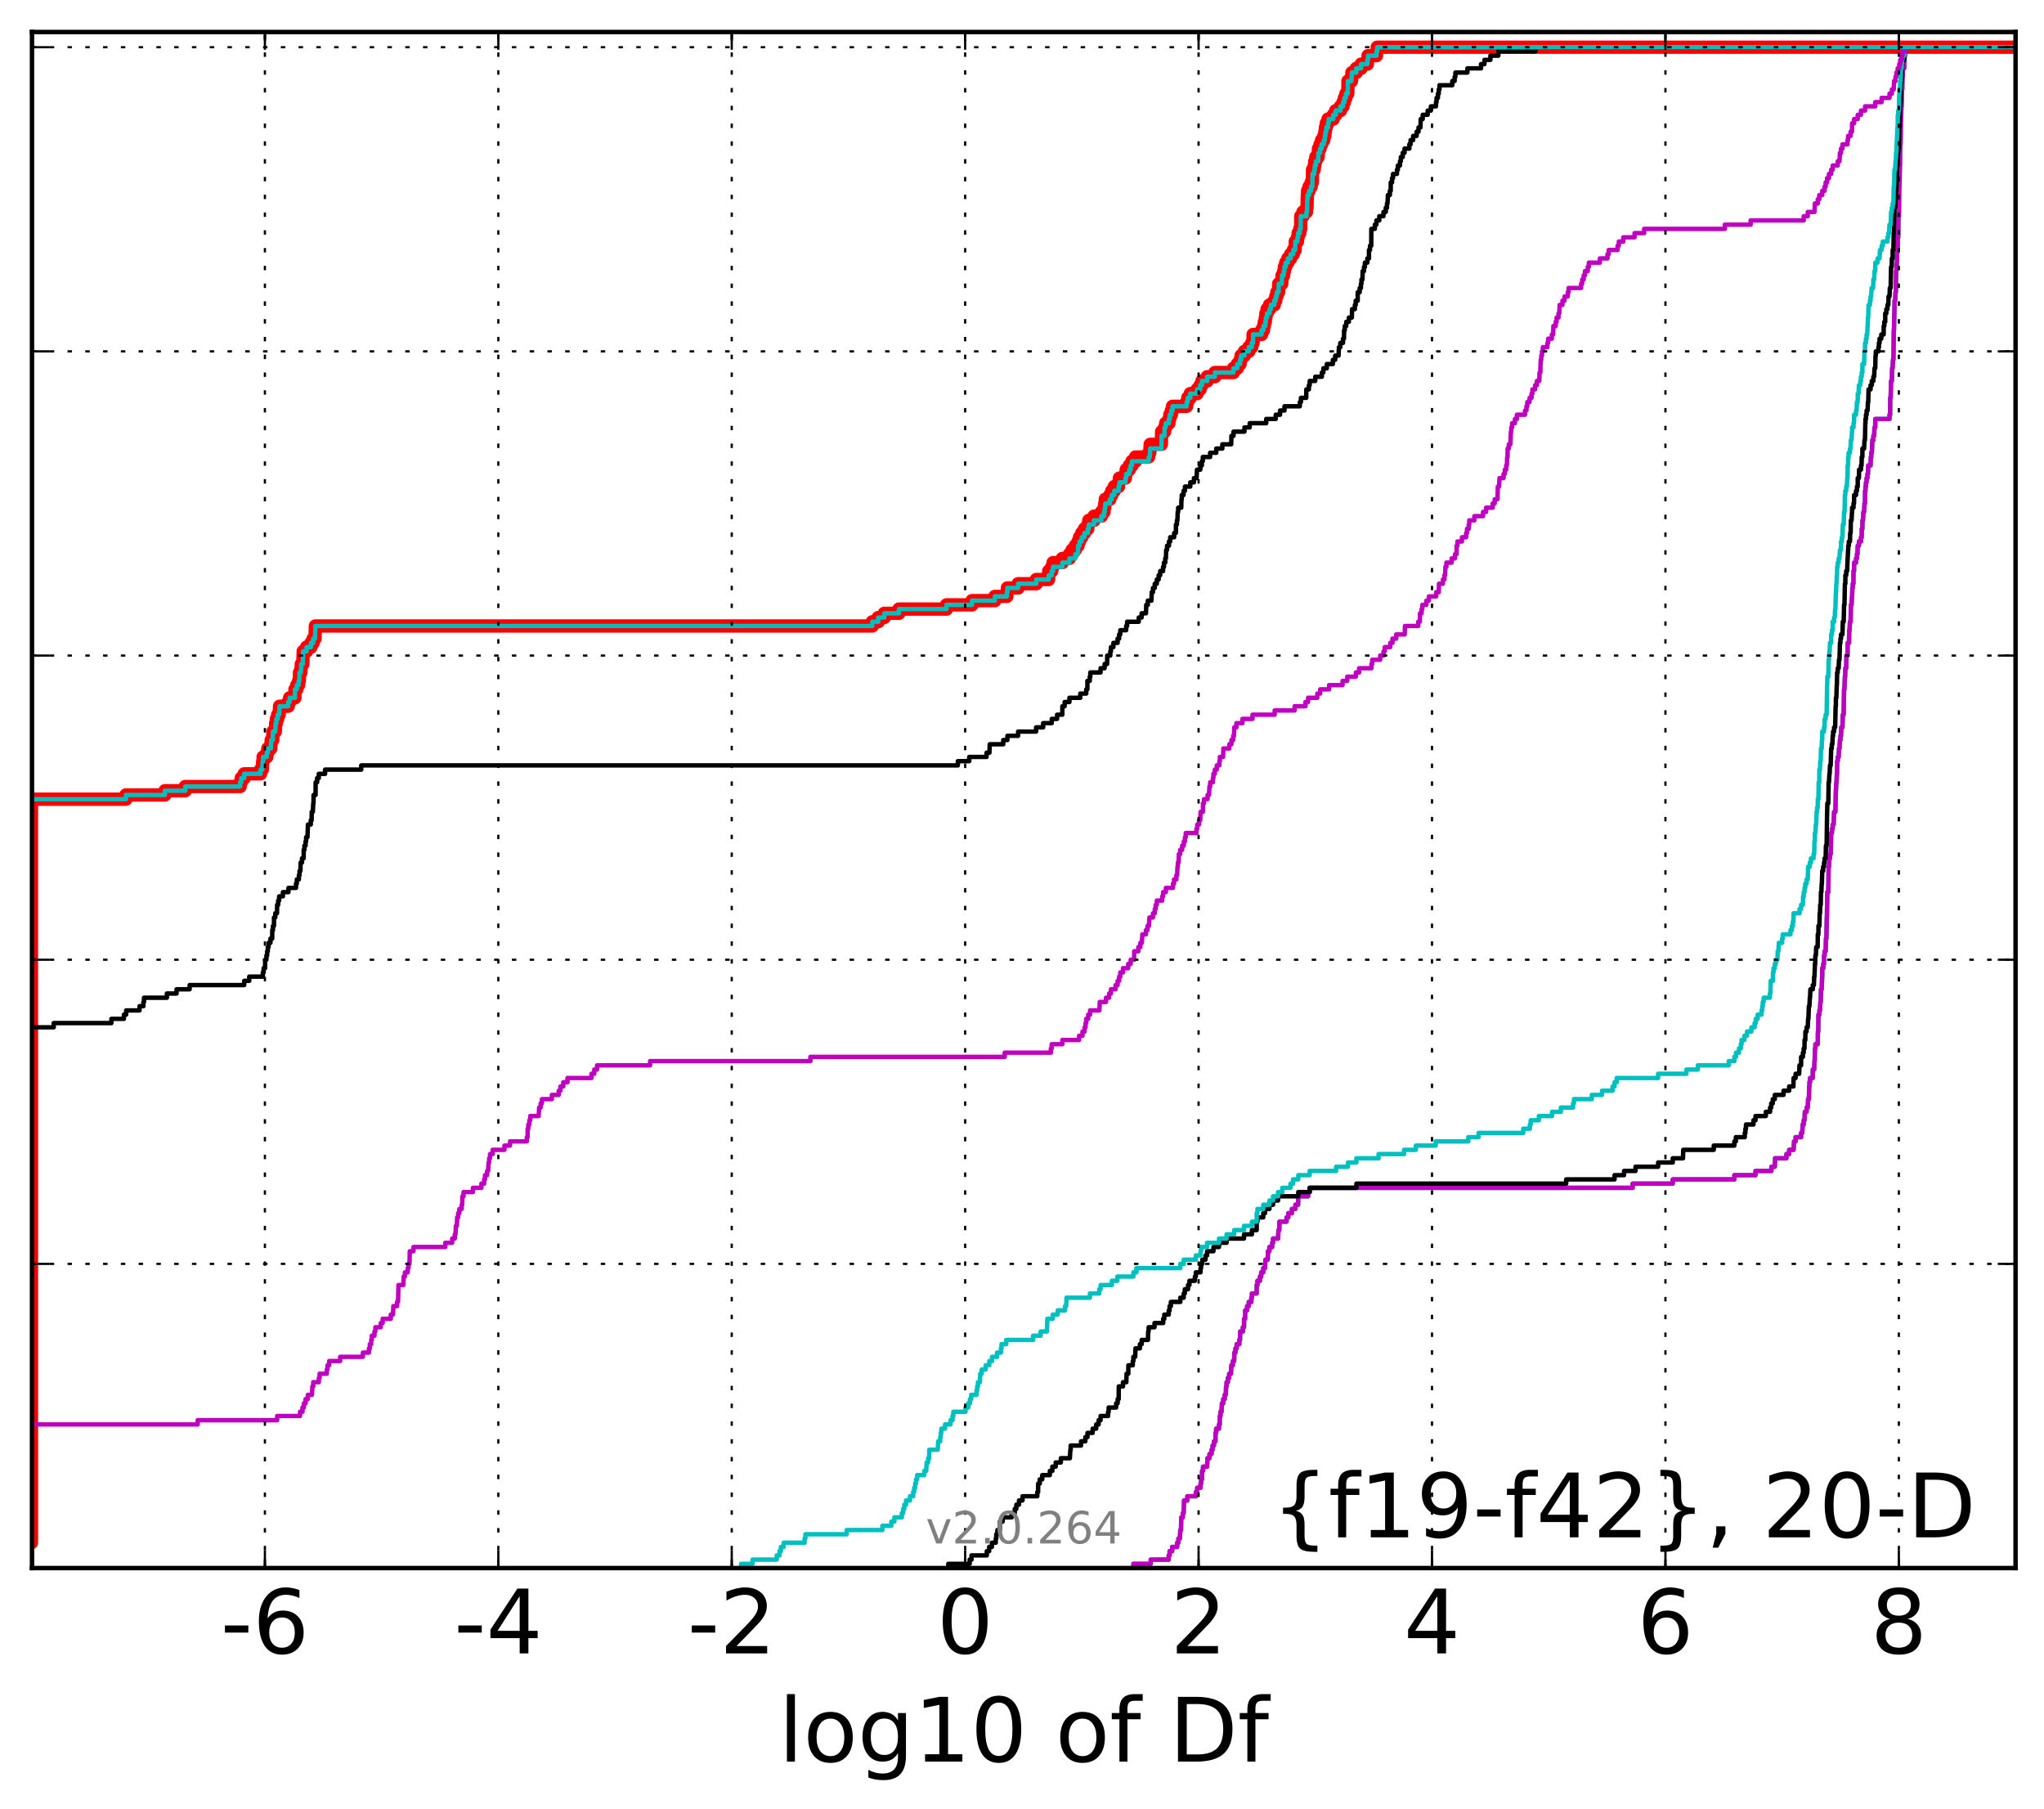 <?xml version="1.0" encoding="utf-8" standalone="no"?>
<!DOCTYPE svg PUBLIC "-//W3C//DTD SVG 1.1//EN"
  "http://www.w3.org/Graphics/SVG/1.1/DTD/svg11.dtd">
<!-- Created with matplotlib (http://matplotlib.org/) -->
<svg height="407pt" version="1.1" viewBox="0 0 460 407" width="460pt" xmlns="http://www.w3.org/2000/svg" xmlns:xlink="http://www.w3.org/1999/xlink">
 <defs>
  <style type="text/css">
*{stroke-linecap:butt;stroke-linejoin:round;stroke-miterlimit:100000;}
  </style>
 </defs>
 <g id="figure_1">
  <g id="patch_1">
   <path d="M 0 407.712 
L 460.8 407.712 
L 460.8 0 
L 0 0 
z
" style="fill:#ffffff;"/>
  </g>
  <g id="axes_1">
   <g id="patch_2">
    <path d="M 7.2 352.8 
L 453.6 352.8 
L 453.6 7.2 
L 7.2 7.2 
z
" style="fill:#ffffff;"/>
   </g>
   <g id="line2d_1">
    <path clip-path="url(#pac53092a26)" d="M -1 347.097 
L 7.086 347.097 
L 7.086 179.81 
L 28.337 179.81 
L 28.337 178.859 
L 37.118 178.859 
L 37.118 177.909 
L 41.69 177.909 
L 41.69 176.958 
L 54.041 176.958 
L 54.041 176.008 
L 54.296 176.008 
L 54.296 175.057 
L 54.959 175.057 
L 54.959 174.107 
L 58.625 174.107 
L 58.625 173.156 
L 59.032 173.156 
L 59.122 171.255 
L 59.211 171.255 
L 59.211 170.305 
L 60.043 170.305 
L 60.043 169.354 
L 60.268 169.354 
L 60.268 168.404 
L 60.944 168.404 
L 61.039 166.503 
L 61.381 166.503 
L 61.434 164.602 
L 61.953 164.602 
L 62.038 162.701 
L 62.197 162.701 
L 62.197 161.75 
L 62.497 161.75 
L 62.497 160.8 
L 62.822 160.8 
L 62.912 158.899 
L 64.858 158.899 
L 64.858 157.949 
L 65.187 157.949 
L 65.187 156.998 
L 66.38 156.998 
L 66.384 155.097 
L 66.792 155.097 
L 66.792 154.147 
L 67.202 154.147 
L 67.202 153.196 
L 67.357 153.196 
L 67.408 151.295 
L 67.712 151.295 
L 67.81 149.394 
L 68.157 149.394 
L 68.232 146.543 
L 68.992 146.543 
L 68.992 145.592 
L 69.988 145.592 
L 69.988 144.642 
L 70.475 144.642 
L 70.475 143.691 
L 70.899 143.691 
L 70.973 140.84 
L 196.308 140.84 
L 196.308 139.889 
L 197.646 139.889 
L 197.646 138.939 
L 199.011 138.939 
L 199.011 137.988 
L 202.301 137.988 
L 202.301 137.038 
L 213.013 137.038 
L 213.013 136.087 
L 218.749 136.087 
L 218.749 135.137 
L 223.892 135.137 
L 223.892 134.186 
L 226.591 134.186 
L 226.591 133.236 
L 226.714 133.236 
L 226.714 132.285 
L 229.124 132.285 
L 229.124 131.335 
L 233.215 131.335 
L 233.215 130.384 
L 235.981 130.384 
L 236.016 128.483 
L 236.692 128.483 
L 236.692 127.533 
L 236.992 127.533 
L 236.992 126.582 
L 239.086 126.582 
L 239.086 125.632 
L 240.678 125.632 
L 240.678 124.681 
L 241.278 124.681 
L 241.278 123.731 
L 242.001 123.731 
L 242.001 122.78 
L 242.607 122.78 
L 242.607 121.83 
L 242.941 121.83 
L 242.941 120.879 
L 243.446 120.879 
L 243.446 119.929 
L 244.06 119.929 
L 244.06 118.978 
L 244.804 118.978 
L 244.804 118.028 
L 245.037 118.028 
L 245.037 117.077 
L 246.203 117.077 
L 246.203 116.127 
L 247.866 116.127 
L 247.866 115.176 
L 248.46 115.176 
L 248.46 114.226 
L 248.622 114.226 
L 248.622 113.275 
L 248.745 113.275 
L 248.745 112.325 
L 249.773 112.325 
L 249.773 111.374 
L 250.211 111.374 
L 250.211 110.424 
L 250.774 110.424 
L 250.774 109.473 
L 251.736 109.473 
L 251.736 108.523 
L 251.916 108.523 
L 251.916 107.572 
L 253.268 107.572 
L 253.268 106.622 
L 253.447 106.622 
L 253.447 105.671 
L 254.142 105.671 
L 254.142 104.721 
L 254.758 104.721 
L 254.758 103.77 
L 255.548 103.77 
L 255.548 102.82 
L 258.501 102.82 
L 258.501 101.869 
L 258.755 101.869 
L 258.854 99.968 
L 261.359 99.968 
L 261.42 97.117 
L 262.096 97.117 
L 262.096 96.166 
L 262.336 96.166 
L 262.336 95.216 
L 263.067 95.216 
L 263.067 94.265 
L 263.26 94.265 
L 263.26 93.315 
L 263.611 93.315 
L 263.611 92.364 
L 263.879 92.364 
L 263.879 91.414 
L 267.051 91.414 
L 267.051 90.463 
L 267.292 90.463 
L 267.292 89.513 
L 267.866 89.513 
L 267.866 88.562 
L 269.402 88.562 
L 269.402 87.612 
L 270.09 87.612 
L 270.09 86.661 
L 270.506 86.661 
L 270.506 85.711 
L 271.682 85.711 
L 271.682 84.76 
L 273.412 84.76 
L 273.412 83.81 
L 277.588 83.81 
L 277.588 82.859 
L 278.447 82.859 
L 278.447 81.909 
L 279.078 81.909 
L 279.078 80.958 
L 279.306 80.958 
L 279.306 80.008 
L 280.052 80.008 
L 280.052 79.057 
L 281.049 79.057 
L 281.049 78.107 
L 281.713 78.107 
L 281.713 77.156 
L 281.999 77.156 
L 282.005 75.255 
L 283.906 75.255 
L 283.906 74.305 
L 284.35 74.305 
L 284.35 73.354 
L 284.54 73.354 
L 284.54 72.404 
L 284.761 72.404 
L 284.761 71.453 
L 284.889 71.453 
L 284.889 70.503 
L 285.153 70.503 
L 285.153 69.552 
L 285.707 69.552 
L 285.707 68.602 
L 286.759 68.602 
L 286.759 67.651 
L 287.102 67.651 
L 287.102 66.701 
L 287.352 66.701 
L 287.352 65.75 
L 287.75 65.75 
L 287.764 63.85 
L 288.453 63.85 
L 288.533 61.949 
L 288.893 61.949 
L 288.893 60.998 
L 289.058 60.998 
L 289.058 60.048 
L 289.345 60.048 
L 289.345 59.097 
L 289.831 59.097 
L 289.831 58.147 
L 290.462 58.147 
L 290.462 57.196 
L 291.058 57.196 
L 291.058 56.246 
L 291.471 56.246 
L 291.5 54.345 
L 291.99 54.345 
L 291.99 53.394 
L 292.146 53.394 
L 292.146 52.444 
L 292.515 52.444 
L 292.515 51.493 
L 292.717 51.493 
L 292.74 48.642 
L 293.23 48.642 
L 293.23 47.691 
L 294.01 47.691 
L 294.01 46.741 
L 294.146 46.741 
L 294.209 43.889 
L 294.262 43.889 
L 294.262 42.939 
L 294.61 42.939 
L 294.61 41.988 
L 295.075 41.988 
L 295.075 41.038 
L 295.338 41.038 
L 295.387 38.186 
L 295.76 38.186 
L 295.76 37.236 
L 295.898 37.236 
L 295.898 36.285 
L 296.121 36.285 
L 296.121 35.335 
L 296.649 35.335 
L 296.721 33.434 
L 297.081 33.434 
L 297.081 32.483 
L 297.426 32.483 
L 297.426 31.533 
L 297.92 31.533 
L 297.92 30.582 
L 298.159 30.582 
L 298.159 29.632 
L 298.283 29.632 
L 298.283 28.681 
L 298.478 28.681 
L 298.478 27.731 
L 298.869 27.731 
L 298.869 26.78 
L 300.052 26.78 
L 300.052 25.83 
L 300.612 25.83 
L 300.612 24.879 
L 301.67 24.879 
L 301.67 23.929 
L 302.246 23.929 
L 302.246 22.978 
L 302.562 22.978 
L 302.562 22.028 
L 302.897 22.028 
L 302.897 21.077 
L 303.313 21.077 
L 303.365 18.226 
L 304.153 18.226 
L 304.243 16.325 
L 305.229 16.325 
L 305.229 15.374 
L 306.315 15.374 
L 306.315 14.424 
L 307.728 14.424 
L 307.728 13.473 
L 307.873 13.473 
L 307.873 12.523 
L 309.775 12.523 
L 309.775 11.572 
L 309.937 11.572 
L 309.937 10.622 
L 309.937 10.622 
L 453.6 10.622 
L 453.6 10.622 
" style="fill:none;stroke:#ff0000;stroke-linecap:square;stroke-width:3.0;"/>
   </g>
   <g id="line2d_2">
    <path clip-path="url(#pac53092a26)" d="M 255.071 352.8 
L 255.071 351.85 
L 258.973 351.85 
L 258.973 350.899 
L 263.014 350.899 
L 263.014 349.949 
L 263.217 349.949 
L 263.217 348.998 
L 263.795 348.998 
L 263.795 348.048 
L 264.924 348.048 
L 264.924 347.097 
L 265.208 347.097 
L 265.208 346.147 
L 265.53 346.147 
L 265.629 344.246 
L 265.778 344.246 
L 265.847 341.394 
L 266.189 341.394 
L 266.189 340.444 
L 266.375 340.444 
L 266.474 337.592 
L 267.21 337.592 
L 267.21 336.642 
L 269.121 336.642 
L 269.121 335.691 
L 269.428 335.691 
L 269.428 334.741 
L 270.178 334.741 
L 270.178 333.79 
L 270.304 333.79 
L 270.304 332.84 
L 270.518 332.84 
L 270.533 330.939 
L 270.744 330.939 
L 270.744 329.988 
L 271.656 329.988 
L 271.734 328.087 
L 272.202 328.087 
L 272.202 327.137 
L 272.66 327.137 
L 272.66 326.186 
L 272.891 326.186 
L 272.891 325.236 
L 273.203 325.236 
L 273.203 324.285 
L 273.541 324.285 
L 273.552 322.384 
L 273.697 322.384 
L 273.697 321.434 
L 274.334 321.434 
L 274.334 320.483 
L 274.494 320.483 
L 274.533 318.582 
L 274.667 318.582 
L 274.667 317.632 
L 274.904 317.632 
L 274.992 315.731 
L 275.289 315.731 
L 275.289 314.78 
L 275.622 314.78 
L 275.622 313.83 
L 275.851 313.83 
L 275.931 311.929 
L 276.039 311.929 
L 276.039 310.978 
L 276.334 310.978 
L 276.334 310.028 
L 276.625 310.028 
L 276.625 309.077 
L 277.016 309.077 
L 277.125 307.176 
L 277.451 307.176 
L 277.451 306.226 
L 277.745 306.226 
L 277.787 304.325 
L 278.035 304.325 
L 278.035 303.374 
L 278.315 303.374 
L 278.315 302.424 
L 278.903 302.424 
L 278.903 301.473 
L 279.058 301.473 
L 279.104 299.572 
L 279.702 299.572 
L 279.702 298.622 
L 279.963 298.622 
L 279.979 296.721 
L 280.208 296.721 
L 280.232 294.82 
L 280.669 294.82 
L 280.669 293.869 
L 281.033 293.869 
L 281.033 292.919 
L 281.612 292.919 
L 281.612 291.968 
L 281.742 291.968 
L 281.742 291.018 
L 282.815 291.018 
L 282.816 289.117 
L 282.986 289.117 
L 282.986 288.166 
L 283.551 288.166 
L 283.551 287.216 
L 283.831 287.216 
L 283.831 286.265 
L 284.29 286.265 
L 284.29 285.315 
L 284.689 285.315 
L 284.789 283.414 
L 285.312 283.414 
L 285.351 281.513 
L 285.681 281.513 
L 285.681 280.562 
L 286.302 280.562 
L 286.302 279.612 
L 286.501 279.612 
L 286.501 278.661 
L 287.626 278.661 
L 287.717 276.76 
L 287.906 276.76 
L 287.933 274.859 
L 289.533 274.859 
L 289.533 273.909 
L 289.927 273.909 
L 289.927 272.958 
L 290.745 272.958 
L 290.745 272.008 
L 291.529 272.008 
L 291.529 271.057 
L 292.138 271.057 
L 292.174 269.156 
L 294.391 269.156 
L 294.391 268.206 
L 294.738 268.206 
L 294.738 267.255 
L 367.424 267.255 
L 367.424 266.305 
L 376.452 266.305 
L 376.452 265.354 
L 390.318 265.354 
L 390.318 264.404 
L 395.073 264.404 
L 395.073 263.453 
L 398.651 263.453 
L 398.651 262.503 
L 399.416 262.503 
L 399.481 260.602 
L 402.027 260.602 
L 402.027 259.651 
L 402.651 259.651 
L 402.651 258.701 
L 403.65 258.701 
L 403.753 256.8 
L 404.103 256.8 
L 404.103 255.85 
L 405.335 255.85 
L 405.335 254.899 
L 405.594 254.899 
L 405.693 252.998 
L 405.923 252.998 
L 405.923 252.048 
L 406.101 252.048 
L 406.184 250.147 
L 406.574 250.147 
L 406.574 249.196 
L 406.839 249.196 
L 406.91 247.295 
L 407.089 247.295 
L 407.16 244.444 
L 407.208 244.444 
L 407.208 243.493 
L 407.352 243.493 
L 407.352 242.543 
L 407.951 242.543 
L 407.964 240.642 
L 408.281 240.642 
L 408.348 238.741 
L 408.393 238.741 
L 408.45 235.889 
L 408.552 235.889 
L 408.552 234.939 
L 409.085 234.939 
L 409.121 232.087 
L 409.196 232.087 
L 409.24 228.285 
L 409.462 228.285 
L 409.462 227.335 
L 409.593 227.335 
L 409.679 225.434 
L 409.756 225.434 
L 409.807 222.582 
L 409.971 222.582 
L 410.069 219.731 
L 410.094 219.731 
L 410.094 217.83 
L 410.327 217.83 
L 410.327 216.879 
L 410.495 216.879 
L 410.497 214.978 
L 410.621 214.978 
L 410.621 214.028 
L 410.862 214.028 
L 410.932 211.176 
L 411.029 211.176 
L 411.121 206.424 
L 411.14 206.424 
L 411.241 200.721 
L 411.457 200.721 
L 411.532 195.018 
L 411.607 195.018 
L 411.711 193.117 
L 411.837 193.117 
L 411.837 192.166 
L 411.994 192.166 
L 412.103 187.414 
L 412.283 187.414 
L 412.283 186.463 
L 412.448 186.463 
L 412.448 185.513 
L 412.654 185.513 
L 412.763 182.661 
L 413.054 182.661 
L 413.156 177.909 
L 413.168 177.909 
L 413.27 176.008 
L 413.31 176.008 
L 413.387 174.107 
L 413.423 174.107 
L 413.45 171.255 
L 413.582 171.255 
L 413.582 170.305 
L 413.791 170.305 
L 413.864 168.404 
L 413.975 168.404 
L 414.084 166.503 
L 414.201 166.503 
L 414.201 165.552 
L 414.323 165.552 
L 414.384 163.651 
L 414.643 163.651 
L 414.721 160.8 
L 414.908 160.8 
L 415.007 155.097 
L 415.083 155.097 
L 415.191 152.246 
L 415.25 152.246 
L 415.29 150.345 
L 415.486 150.345 
L 415.542 147.493 
L 415.782 147.493 
L 415.821 144.642 
L 416.116 144.642 
L 416.166 141.79 
L 416.243 141.79 
L 416.33 139.889 
L 416.476 139.889 
L 416.547 136.087 
L 416.692 136.087 
L 416.787 134.186 
L 416.813 134.186 
L 416.874 132.285 
L 416.963 132.285 
L 416.963 131.335 
L 417.105 131.335 
L 417.13 128.483 
L 417.248 128.483 
L 417.271 126.582 
L 417.7 126.582 
L 417.7 125.632 
L 417.905 125.632 
L 417.905 124.681 
L 418.025 124.681 
L 418.082 122.78 
L 418.347 122.78 
L 418.347 121.83 
L 418.807 121.83 
L 418.807 120.879 
L 418.978 120.879 
L 418.998 118.978 
L 419.128 118.978 
L 419.14 117.077 
L 419.26 117.077 
L 419.366 115.176 
L 419.516 115.176 
L 419.604 113.275 
L 419.707 113.275 
L 419.736 110.424 
L 419.822 110.424 
L 419.822 109.473 
L 419.937 109.473 
L 419.937 108.523 
L 420.078 108.523 
L 420.078 107.572 
L 420.264 107.572 
L 420.264 106.622 
L 420.379 106.622 
L 420.448 104.721 
L 420.97 104.721 
L 421.024 102.82 
L 421.119 102.82 
L 421.119 101.869 
L 421.261 101.869 
L 421.37 99.018 
L 421.602 99.018 
L 421.602 98.067 
L 421.775 98.067 
L 421.852 96.166 
L 422.02 96.166 
L 422.032 94.265 
L 425.233 94.265 
L 425.233 93.315 
L 425.368 93.315 
L 425.389 89.513 
L 425.49 89.513 
L 425.587 85.711 
L 425.764 85.711 
L 425.82 82.859 
L 425.927 82.859 
L 426.016 80.958 
L 426.111 80.958 
L 426.199 74.305 
L 426.234 74.305 
L 426.345 69.552 
L 426.352 69.552 
L 426.373 67.651 
L 426.495 67.651 
L 426.588 65.75 
L 426.657 65.75 
L 426.716 60.998 
L 426.775 60.998 
L 426.883 59.097 
L 426.898 59.097 
L 426.979 56.246 
L 427.075 56.246 
L 427.099 53.394 
L 427.203 53.394 
L 427.237 48.642 
L 427.342 48.642 
L 427.425 41.988 
L 427.47 41.988 
L 427.566 37.236 
L 427.586 37.236 
L 427.638 32.483 
L 427.708 32.483 
L 427.803 26.78 
L 427.827 26.78 
L 427.917 23.929 
L 427.954 23.929 
L 428.035 20.127 
L 428.099 20.127 
L 428.142 17.275 
L 428.226 17.275 
L 428.23 15.374 
L 428.534 15.374 
L 428.608 12.523 
L 428.742 12.523 
L 428.795 10.622 
L 428.795 10.622 
L 453.6 10.622 
L 453.6 10.622 
" style="fill:none;stroke:#00bfbf;stroke-linecap:square;"/>
   </g>
   <g id="line2d_3">
    <path clip-path="url(#pac53092a26)" d="M 255.071 352.8 
L 255.071 351.85 
L 258.973 351.85 
L 258.973 350.899 
L 263.014 350.899 
L 263.014 349.949 
L 263.217 349.949 
L 263.217 348.998 
L 263.795 348.998 
L 263.795 348.048 
L 264.924 348.048 
L 264.924 347.097 
L 265.208 347.097 
L 265.208 346.147 
L 265.53 346.147 
L 265.629 344.246 
L 265.778 344.246 
L 265.847 341.394 
L 266.189 341.394 
L 266.189 340.444 
L 266.375 340.444 
L 266.474 337.592 
L 267.21 337.592 
L 267.21 336.642 
L 269.121 336.642 
L 269.121 335.691 
L 269.428 335.691 
L 269.428 334.741 
L 270.178 334.741 
L 270.178 333.79 
L 270.304 333.79 
L 270.304 332.84 
L 270.518 332.84 
L 270.533 330.939 
L 270.744 330.939 
L 270.744 329.988 
L 271.656 329.988 
L 271.734 328.087 
L 272.202 328.087 
L 272.202 327.137 
L 272.66 327.137 
L 272.66 326.186 
L 272.891 326.186 
L 272.891 325.236 
L 273.203 325.236 
L 273.203 324.285 
L 273.541 324.285 
L 273.552 322.384 
L 273.697 322.384 
L 273.697 321.434 
L 274.334 321.434 
L 274.334 320.483 
L 274.494 320.483 
L 274.533 318.582 
L 274.667 318.582 
L 274.667 317.632 
L 274.904 317.632 
L 274.992 315.731 
L 275.289 315.731 
L 275.289 314.78 
L 275.622 314.78 
L 275.622 313.83 
L 275.851 313.83 
L 275.931 311.929 
L 276.039 311.929 
L 276.039 310.978 
L 276.334 310.978 
L 276.334 310.028 
L 276.625 310.028 
L 276.625 309.077 
L 277.016 309.077 
L 277.125 307.176 
L 277.451 307.176 
L 277.451 306.226 
L 277.745 306.226 
L 277.787 304.325 
L 278.035 304.325 
L 278.035 303.374 
L 278.315 303.374 
L 278.315 302.424 
L 278.903 302.424 
L 278.903 301.473 
L 279.058 301.473 
L 279.104 299.572 
L 279.702 299.572 
L 279.702 298.622 
L 279.963 298.622 
L 279.979 296.721 
L 280.208 296.721 
L 280.232 294.82 
L 280.669 294.82 
L 280.669 293.869 
L 281.033 293.869 
L 281.033 292.919 
L 281.612 292.919 
L 281.612 291.968 
L 281.742 291.968 
L 281.742 291.018 
L 282.815 291.018 
L 282.816 289.117 
L 282.986 289.117 
L 282.986 288.166 
L 283.551 288.166 
L 283.551 287.216 
L 283.831 287.216 
L 283.831 286.265 
L 284.29 286.265 
L 284.29 285.315 
L 284.689 285.315 
L 284.789 283.414 
L 285.312 283.414 
L 285.351 281.513 
L 285.681 281.513 
L 285.681 280.562 
L 286.302 280.562 
L 286.302 279.612 
L 286.501 279.612 
L 286.501 278.661 
L 287.626 278.661 
L 287.717 276.76 
L 287.906 276.76 
L 287.933 274.859 
L 289.533 274.859 
L 289.533 273.909 
L 289.927 273.909 
L 289.927 272.958 
L 290.745 272.958 
L 290.745 272.008 
L 291.529 272.008 
L 291.529 271.057 
L 292.138 271.057 
L 292.174 269.156 
L 294.391 269.156 
L 294.391 268.206 
L 294.738 268.206 
L 294.738 267.255 
L 367.424 267.255 
L 367.424 266.305 
L 376.452 266.305 
L 376.452 265.354 
L 390.318 265.354 
L 390.318 264.404 
L 395.073 264.404 
L 395.073 263.453 
L 398.651 263.453 
L 398.651 262.503 
L 399.416 262.503 
L 399.481 260.602 
L 402.027 260.602 
L 402.027 259.651 
L 402.651 259.651 
L 402.651 258.701 
L 403.65 258.701 
L 403.753 256.8 
L 404.103 256.8 
L 404.103 255.85 
L 405.335 255.85 
L 405.335 254.899 
L 405.594 254.899 
L 405.693 252.998 
L 405.923 252.998 
L 405.923 252.048 
L 406.101 252.048 
L 406.184 250.147 
L 406.574 250.147 
L 406.574 249.196 
L 406.839 249.196 
L 406.91 247.295 
L 407.089 247.295 
L 407.16 244.444 
L 407.208 244.444 
L 407.208 243.493 
L 407.352 243.493 
L 407.352 242.543 
L 407.951 242.543 
L 407.964 240.642 
L 408.281 240.642 
L 408.348 238.741 
L 408.393 238.741 
L 408.45 235.889 
L 408.552 235.889 
L 408.552 234.939 
L 409.085 234.939 
L 409.121 232.087 
L 409.196 232.087 
L 409.24 228.285 
L 409.462 228.285 
L 409.462 227.335 
L 409.593 227.335 
L 409.679 225.434 
L 409.756 225.434 
L 409.807 222.582 
L 409.971 222.582 
L 410.069 219.731 
L 410.094 219.731 
L 410.094 217.83 
L 410.327 217.83 
L 410.327 216.879 
L 410.495 216.879 
L 410.497 214.978 
L 410.621 214.978 
L 410.621 214.028 
L 410.862 214.028 
L 410.932 211.176 
L 411.029 211.176 
L 411.121 206.424 
L 411.14 206.424 
L 411.241 200.721 
L 411.457 200.721 
L 411.532 195.018 
L 411.607 195.018 
L 411.711 193.117 
L 411.837 193.117 
L 411.837 192.166 
L 411.994 192.166 
L 412.103 187.414 
L 412.283 187.414 
L 412.283 186.463 
L 412.448 186.463 
L 412.448 185.513 
L 412.654 185.513 
L 412.763 182.661 
L 413.054 182.661 
L 413.156 177.909 
L 413.168 177.909 
L 413.27 176.008 
L 413.31 176.008 
L 413.387 174.107 
L 413.423 174.107 
L 413.45 171.255 
L 413.582 171.255 
L 413.582 170.305 
L 413.791 170.305 
L 413.864 168.404 
L 413.975 168.404 
L 414.084 166.503 
L 414.201 166.503 
L 414.201 165.552 
L 414.323 165.552 
L 414.384 163.651 
L 414.643 163.651 
L 414.721 160.8 
L 414.908 160.8 
L 415.007 155.097 
L 415.083 155.097 
L 415.191 152.246 
L 415.25 152.246 
L 415.29 150.345 
L 415.486 150.345 
L 415.542 147.493 
L 415.782 147.493 
L 415.821 144.642 
L 416.116 144.642 
L 416.166 141.79 
L 416.243 141.79 
L 416.33 139.889 
L 416.476 139.889 
L 416.547 136.087 
L 416.692 136.087 
L 416.787 134.186 
L 416.813 134.186 
L 416.874 132.285 
L 416.963 132.285 
L 416.963 131.335 
L 417.105 131.335 
L 417.13 128.483 
L 417.248 128.483 
L 417.271 126.582 
L 417.7 126.582 
L 417.7 125.632 
L 417.905 125.632 
L 417.905 124.681 
L 418.025 124.681 
L 418.082 122.78 
L 418.347 122.78 
L 418.347 121.83 
L 418.807 121.83 
L 418.807 120.879 
L 418.978 120.879 
L 418.998 118.978 
L 419.128 118.978 
L 419.14 117.077 
L 419.26 117.077 
L 419.366 115.176 
L 419.516 115.176 
L 419.604 113.275 
L 419.707 113.275 
L 419.736 110.424 
L 419.822 110.424 
L 419.822 109.473 
L 419.937 109.473 
L 419.937 108.523 
L 420.078 108.523 
L 420.078 107.572 
L 420.264 107.572 
L 420.264 106.622 
L 420.379 106.622 
L 420.448 104.721 
L 420.97 104.721 
L 421.024 102.82 
L 421.119 102.82 
L 421.119 101.869 
L 421.261 101.869 
L 421.37 99.018 
L 421.602 99.018 
L 421.602 98.067 
L 421.775 98.067 
L 421.852 96.166 
L 422.02 96.166 
L 422.032 94.265 
L 425.233 94.265 
L 425.233 93.315 
L 425.368 93.315 
L 425.389 89.513 
L 425.49 89.513 
L 425.587 85.711 
L 425.764 85.711 
L 425.82 82.859 
L 425.927 82.859 
L 426.016 80.958 
L 426.111 80.958 
L 426.199 74.305 
L 426.234 74.305 
L 426.345 69.552 
L 426.352 69.552 
L 426.373 67.651 
L 426.495 67.651 
L 426.588 65.75 
L 426.657 65.75 
L 426.716 60.998 
L 426.775 60.998 
L 426.883 59.097 
L 426.898 59.097 
L 426.979 56.246 
L 427.075 56.246 
L 427.099 53.394 
L 427.203 53.394 
L 427.237 48.642 
L 427.342 48.642 
L 427.425 41.988 
L 427.47 41.988 
L 427.566 37.236 
L 427.586 37.236 
L 427.638 32.483 
L 427.708 32.483 
L 427.803 26.78 
L 427.827 26.78 
L 427.917 23.929 
L 427.954 23.929 
L 428.035 20.127 
L 428.099 20.127 
L 428.142 17.275 
L 428.226 17.275 
L 428.23 15.374 
L 428.534 15.374 
L 428.608 12.523 
L 428.742 12.523 
L 428.795 10.622 
L 428.795 10.622 
L 453.6 10.622 
L 453.6 10.622 
" style="fill:none;stroke:#bf00bf;stroke-linecap:square;"/>
   </g>
   <g id="line2d_4">
    <path clip-path="url(#pac53092a26)" d="M 213.41 352.8 
L 213.41 351.85 
L 218.221 351.85 
L 218.221 350.899 
L 218.64 350.899 
L 218.64 349.949 
L 222.077 349.949 
L 222.077 348.998 
L 222.612 348.998 
L 222.612 348.048 
L 223.222 348.048 
L 223.222 347.097 
L 224.094 347.097 
L 224.094 346.147 
L 224.211 346.147 
L 224.211 345.196 
L 224.464 345.196 
L 224.464 344.246 
L 225.008 344.246 
L 225.027 342.345 
L 225.643 342.345 
L 225.643 341.394 
L 227.675 341.394 
L 227.675 340.444 
L 228.371 340.444 
L 228.371 339.493 
L 228.724 339.493 
L 228.724 338.543 
L 229.329 338.543 
L 229.329 337.592 
L 230.116 337.592 
L 230.116 336.642 
L 233.444 336.642 
L 233.444 335.691 
L 233.628 335.691 
L 233.646 333.79 
L 234 333.79 
L 234 332.84 
L 234.556 332.84 
L 234.556 331.889 
L 236.269 331.889 
L 236.269 330.939 
L 236.83 330.939 
L 236.83 329.988 
L 237.58 329.988 
L 237.58 329.038 
L 238.743 329.038 
L 238.743 328.087 
L 240.774 328.087 
L 240.883 326.186 
L 240.957 326.186 
L 240.957 325.236 
L 243.284 325.236 
L 243.284 324.285 
L 244.258 324.285 
L 244.258 323.335 
L 244.741 323.335 
L 244.741 322.384 
L 245.896 322.384 
L 245.896 321.434 
L 246.697 321.434 
L 246.697 320.483 
L 247.253 320.483 
L 247.253 319.533 
L 247.685 319.533 
L 247.685 318.582 
L 249.377 318.582 
L 249.377 317.632 
L 249.507 317.632 
L 249.507 316.681 
L 251.19 316.681 
L 251.19 315.731 
L 251.529 315.731 
L 251.529 314.78 
L 251.756 314.78 
L 251.781 311.929 
L 252.731 311.929 
L 252.731 310.978 
L 253.485 310.978 
L 253.526 309.077 
L 253.922 309.077 
L 253.939 307.176 
L 254.932 307.176 
L 254.932 306.226 
L 255.071 306.226 
L 255.071 305.275 
L 255.474 305.275 
L 255.544 303.374 
L 256.535 303.374 
L 256.535 302.424 
L 256.938 302.424 
L 256.938 301.473 
L 258.34 301.473 
L 258.397 299.572 
L 258.499 299.572 
L 258.499 298.622 
L 259.821 298.622 
L 259.821 297.671 
L 261.774 297.671 
L 261.774 296.721 
L 262.027 296.721 
L 262.027 295.77 
L 263.027 295.77 
L 263.027 294.82 
L 263.217 294.82 
L 263.217 293.869 
L 263.504 293.869 
L 263.504 292.919 
L 265.629 292.919 
L 265.629 291.968 
L 266.392 291.968 
L 266.392 291.018 
L 266.639 291.018 
L 266.639 290.067 
L 267.365 290.067 
L 267.365 289.117 
L 267.68 289.117 
L 267.68 288.166 
L 268.909 288.166 
L 268.909 287.216 
L 269.121 287.216 
L 269.121 286.265 
L 270.178 286.265 
L 270.178 285.315 
L 270.304 285.315 
L 270.304 284.364 
L 270.574 284.364 
L 270.574 283.414 
L 271.302 283.414 
L 271.302 282.463 
L 271.656 282.463 
L 271.656 281.513 
L 273.081 281.513 
L 273.081 280.562 
L 274.334 280.562 
L 274.334 279.612 
L 276.039 279.612 
L 276.039 278.661 
L 279.963 278.661 
L 279.963 277.711 
L 281.742 277.711 
L 281.742 276.76 
L 282.815 276.76 
L 282.816 274.859 
L 282.986 274.859 
L 282.986 273.909 
L 284.29 273.909 
L 284.29 272.958 
L 284.689 272.958 
L 284.689 272.008 
L 285.681 272.008 
L 285.681 271.057 
L 286.501 271.057 
L 286.501 270.107 
L 287.626 270.107 
L 287.626 269.156 
L 292.174 269.156 
L 292.174 268.206 
L 294.738 268.206 
L 294.738 267.255 
L 305.258 267.255 
L 305.258 266.305 
L 352.469 266.305 
L 352.469 265.354 
L 363.354 265.354 
L 363.354 264.404 
L 365.493 264.404 
L 365.493 263.453 
L 368.074 263.453 
L 368.074 262.503 
L 373.164 262.503 
L 373.164 261.552 
L 376.452 261.552 
L 376.452 260.602 
L 378.755 260.602 
L 378.812 258.701 
L 385.679 258.701 
L 385.679 257.75 
L 390.318 257.75 
L 390.318 256.8 
L 390.656 256.8 
L 390.656 255.85 
L 392.662 255.85 
L 392.662 254.899 
L 392.801 254.899 
L 392.801 253.949 
L 392.936 253.949 
L 392.936 252.998 
L 394.617 252.998 
L 394.617 252.048 
L 395.073 252.048 
L 395.073 251.097 
L 397.404 251.097 
L 397.404 250.147 
L 398.354 250.147 
L 398.354 249.196 
L 398.616 249.196 
L 398.616 248.246 
L 398.962 248.246 
L 398.962 247.295 
L 399.416 247.295 
L 399.416 246.345 
L 401.38 246.345 
L 401.38 245.394 
L 402.651 245.394 
L 402.651 244.444 
L 403.6 244.444 
L 403.65 242.543 
L 404.103 242.543 
L 404.103 241.592 
L 404.901 241.592 
L 404.971 239.691 
L 405.335 239.691 
L 405.344 237.79 
L 405.739 237.79 
L 405.739 236.84 
L 405.923 236.84 
L 405.923 235.889 
L 406.101 235.889 
L 406.116 233.988 
L 406.283 233.988 
L 406.307 232.087 
L 406.574 232.087 
L 406.574 231.137 
L 406.839 231.137 
L 406.91 229.236 
L 406.981 229.236 
L 407.089 226.384 
L 407.208 226.384 
L 407.301 224.483 
L 407.345 224.483 
L 407.434 222.582 
L 407.964 222.582 
L 407.964 221.632 
L 408.216 221.632 
L 408.281 219.731 
L 408.348 219.731 
L 408.45 216.879 
L 408.499 216.879 
L 408.552 214.978 
L 408.656 214.978 
L 408.738 213.077 
L 409.064 213.077 
L 409.093 210.226 
L 409.234 210.226 
L 409.24 208.325 
L 409.462 208.325 
L 409.521 205.473 
L 409.593 205.473 
L 409.639 203.572 
L 409.756 203.572 
L 409.807 200.721 
L 409.898 200.721 
L 409.971 198.82 
L 410.018 198.82 
L 410.094 195.968 
L 410.293 195.968 
L 410.293 195.018 
L 410.497 195.018 
L 410.497 194.067 
L 410.621 194.067 
L 410.621 193.117 
L 410.862 193.117 
L 410.928 190.265 
L 411.078 190.265 
L 411.188 182.661 
L 411.205 182.661 
L 411.241 180.76 
L 411.457 180.76 
L 411.532 176.008 
L 411.607 176.008 
L 411.711 174.107 
L 411.764 174.107 
L 411.837 172.206 
L 411.996 172.206 
L 412.103 168.404 
L 412.238 168.404 
L 412.238 167.453 
L 412.366 167.453 
L 412.448 165.552 
L 412.539 165.552 
L 412.539 164.602 
L 412.763 164.602 
L 412.763 163.651 
L 413 163.651 
L 413.105 158.899 
L 413.156 158.899 
L 413.168 156.998 
L 413.27 156.998 
L 413.354 154.147 
L 413.387 154.147 
L 413.45 151.295 
L 413.582 151.295 
L 413.582 150.345 
L 413.791 150.345 
L 413.858 148.444 
L 413.975 148.444 
L 414.084 144.642 
L 414.187 144.642 
L 414.187 143.691 
L 414.323 143.691 
L 414.323 142.741 
L 414.643 142.741 
L 414.721 139.889 
L 414.924 139.889 
L 415.007 136.087 
L 415.097 136.087 
L 415.188 131.335 
L 415.29 131.335 
L 415.302 129.434 
L 415.486 129.434 
L 415.486 128.483 
L 415.694 128.483 
L 415.803 125.632 
L 415.821 125.632 
L 415.911 123.731 
L 415.945 123.731 
L 415.945 122.78 
L 416.073 122.78 
L 416.073 121.83 
L 416.33 121.83 
L 416.38 119.929 
L 416.476 119.929 
L 416.535 117.077 
L 416.692 117.077 
L 416.787 115.176 
L 416.813 115.176 
L 416.813 114.226 
L 417.13 114.226 
L 417.13 113.275 
L 417.248 113.275 
L 417.271 111.374 
L 417.7 111.374 
L 417.7 110.424 
L 417.905 110.424 
L 417.905 109.473 
L 418.077 109.473 
L 418.082 107.572 
L 418.347 107.572 
L 418.389 105.671 
L 418.807 105.671 
L 418.807 104.721 
L 418.943 104.721 
L 418.978 102.82 
L 419.128 102.82 
L 419.14 100.919 
L 419.516 100.919 
L 419.604 99.018 
L 419.707 99.018 
L 419.789 95.216 
L 419.822 95.216 
L 419.822 94.265 
L 419.937 94.265 
L 419.937 93.315 
L 420.078 93.315 
L 420.078 92.364 
L 420.298 92.364 
L 420.379 90.463 
L 420.445 90.463 
L 420.516 87.612 
L 420.97 87.612 
L 420.97 86.661 
L 421.25 86.661 
L 421.25 85.711 
L 421.602 85.711 
L 421.602 84.76 
L 421.775 84.76 
L 421.852 82.859 
L 422.02 82.859 
L 422.085 80.008 
L 422.151 80.008 
L 422.151 79.057 
L 422.739 79.057 
L 422.739 78.107 
L 422.853 78.107 
L 422.853 77.156 
L 422.992 77.156 
L 422.992 76.206 
L 423.383 76.206 
L 423.383 75.255 
L 423.915 75.255 
L 423.93 73.354 
L 424.063 73.354 
L 424.063 72.404 
L 424.27 72.404 
L 424.271 70.503 
L 424.517 70.503 
L 424.517 69.552 
L 424.773 69.552 
L 424.773 68.602 
L 424.966 68.602 
L 425.017 66.701 
L 425.233 66.701 
L 425.306 64.8 
L 425.49 64.8 
L 425.587 60.048 
L 425.735 60.048 
L 425.764 58.147 
L 425.944 58.147 
L 425.952 56.246 
L 426.111 56.246 
L 426.184 52.444 
L 426.225 52.444 
L 426.274 48.642 
L 426.345 48.642 
L 426.352 46.741 
L 426.495 46.741 
L 426.588 44.84 
L 426.657 44.84 
L 426.716 42.939 
L 426.775 42.939 
L 426.883 40.087 
L 426.893 40.087 
L 426.903 37.236 
L 427.075 37.236 
L 427.099 34.384 
L 427.203 34.384 
L 427.203 33.434 
L 427.342 33.434 
L 427.425 28.681 
L 427.47 28.681 
L 427.572 24.879 
L 427.588 24.879 
L 427.638 22.978 
L 427.73 22.978 
L 427.805 18.226 
L 427.985 18.226 
L 428.035 15.374 
L 428.099 15.374 
L 428.142 13.473 
L 428.586 13.473 
L 428.608 11.572 
L 428.795 11.572 
L 428.795 10.622 
L 428.795 10.622 
L 453.6 10.622 
L 453.6 10.622 
" style="fill:none;stroke:#000000;stroke-linecap:square;"/>
   </g>
   <g id="line2d_5">
    <path clip-path="url(#pac53092a26)" d="M 166.785 352.8 
L 166.785 351.85 
L 169.357 351.85 
L 169.357 350.899 
L 174.797 350.899 
L 174.797 349.949 
L 175.436 349.949 
L 175.436 348.998 
L 175.733 348.998 
L 175.733 348.048 
L 176.367 348.048 
L 176.367 347.097 
L 181.075 347.097 
L 181.075 346.147 
L 181.255 346.147 
L 181.255 345.196 
L 190.542 345.196 
L 190.542 344.246 
L 198.575 344.246 
L 198.575 343.295 
L 200.586 343.295 
L 200.586 342.345 
L 201.277 342.345 
L 201.277 341.394 
L 202.955 341.394 
L 202.955 340.444 
L 203.252 340.444 
L 203.252 339.493 
L 203.506 339.493 
L 203.506 338.543 
L 203.911 338.543 
L 203.911 337.592 
L 204.787 337.592 
L 204.787 336.642 
L 205.506 336.642 
L 205.506 335.691 
L 205.726 335.691 
L 205.726 334.741 
L 205.961 334.741 
L 205.961 333.79 
L 206.145 333.79 
L 206.145 332.84 
L 206.412 332.84 
L 206.412 331.889 
L 208.006 331.889 
L 208.006 330.939 
L 208.442 330.939 
L 208.545 329.038 
L 208.877 329.038 
L 208.877 328.087 
L 209.098 328.087 
L 209.131 326.186 
L 211.036 326.186 
L 211.142 324.285 
L 211.594 324.285 
L 211.594 323.335 
L 211.711 323.335 
L 211.711 322.384 
L 211.844 322.384 
L 211.844 321.434 
L 212.678 321.434 
L 212.678 320.483 
L 213.911 320.483 
L 213.911 319.533 
L 214.363 319.533 
L 214.363 318.582 
L 214.547 318.582 
L 214.547 317.632 
L 217.288 317.632 
L 217.288 316.681 
L 217.91 316.681 
L 217.91 315.731 
L 218.285 315.731 
L 218.285 314.78 
L 218.568 314.78 
L 218.568 313.83 
L 219.768 313.83 
L 219.768 312.879 
L 219.914 312.879 
L 219.914 311.929 
L 220.09 311.929 
L 220.09 310.978 
L 220.532 310.978 
L 220.6 309.077 
L 220.936 309.077 
L 220.936 308.127 
L 221.822 308.127 
L 221.822 307.176 
L 222.644 307.176 
L 222.644 306.226 
L 223.262 306.226 
L 223.262 305.275 
L 224.384 305.275 
L 224.384 304.325 
L 225.257 304.325 
L 225.257 303.374 
L 225.383 303.374 
L 225.383 302.424 
L 226.447 302.424 
L 226.447 301.473 
L 232.492 301.473 
L 232.492 300.523 
L 234.194 300.523 
L 234.194 299.572 
L 235.602 299.572 
L 235.709 296.721 
L 236.933 296.721 
L 236.933 295.77 
L 238.037 295.77 
L 238.037 294.82 
L 239.685 294.82 
L 239.685 293.869 
L 239.945 293.869 
L 240.017 291.968 
L 245.286 291.968 
L 245.286 291.018 
L 247.38 291.018 
L 247.38 290.067 
L 247.688 290.067 
L 247.688 289.117 
L 250.223 289.117 
L 250.223 288.166 
L 251.47 288.166 
L 251.47 287.216 
L 255.071 287.216 
L 255.071 286.265 
L 255.751 286.265 
L 255.751 285.315 
L 265.629 285.315 
L 265.629 284.364 
L 266.392 284.364 
L 266.392 283.414 
L 269.121 283.414 
L 269.121 282.463 
L 270.178 282.463 
L 270.178 281.513 
L 270.304 281.513 
L 270.304 280.562 
L 271.656 280.562 
L 271.656 279.612 
L 274.334 279.612 
L 274.334 278.661 
L 276.039 278.661 
L 276.039 277.711 
L 277.762 277.711 
L 277.762 276.76 
L 279.963 276.76 
L 279.963 275.81 
L 281.742 275.81 
L 281.742 274.859 
L 282.815 274.859 
L 282.816 272.958 
L 282.986 272.958 
L 282.986 272.008 
L 284.29 272.008 
L 284.29 271.057 
L 285.681 271.057 
L 285.681 270.107 
L 286.501 270.107 
L 286.501 269.156 
L 287.626 269.156 
L 287.626 268.206 
L 288.577 268.206 
L 288.577 267.255 
L 290.421 267.255 
L 290.421 266.305 
L 291.002 266.305 
L 291.002 265.354 
L 292.174 265.354 
L 292.174 264.404 
L 294.738 264.404 
L 294.738 263.453 
L 300.688 263.453 
L 300.688 262.503 
L 303.358 262.503 
L 303.358 261.552 
L 305.258 261.552 
L 305.258 260.602 
L 310.248 260.602 
L 310.248 259.651 
L 315.986 259.651 
L 315.986 258.701 
L 318.642 258.701 
L 318.642 257.75 
L 323.099 257.75 
L 323.099 256.8 
L 330.44 256.8 
L 330.44 255.85 
L 332.756 255.85 
L 332.756 254.899 
L 342.811 254.899 
L 342.811 253.949 
L 344.296 253.949 
L 344.296 252.998 
L 344.485 252.998 
L 344.485 252.048 
L 346.32 252.048 
L 346.32 251.097 
L 349.289 251.097 
L 349.289 250.147 
L 351.267 250.147 
L 351.267 249.196 
L 354.014 249.196 
L 354.014 248.246 
L 354.218 248.246 
L 354.218 247.295 
L 358.243 247.295 
L 358.243 246.345 
L 360.536 246.345 
L 360.536 245.394 
L 362.907 245.394 
L 362.907 244.444 
L 363.354 244.444 
L 363.354 243.493 
L 363.837 243.493 
L 363.837 242.543 
L 373.164 242.543 
L 373.164 241.592 
L 379.522 241.592 
L 379.522 240.642 
L 382.093 240.642 
L 382.093 239.691 
L 389.045 239.691 
L 389.045 238.741 
L 390.318 238.741 
L 390.318 237.79 
L 390.682 237.79 
L 390.682 236.84 
L 391.355 236.84 
L 391.355 235.889 
L 391.773 235.889 
L 391.773 234.939 
L 391.941 234.939 
L 391.941 233.988 
L 392.583 233.988 
L 392.583 233.038 
L 393.164 233.038 
L 393.164 232.087 
L 394.15 232.087 
L 394.15 231.137 
L 394.878 231.137 
L 394.878 230.186 
L 395.134 230.186 
L 395.134 229.236 
L 395.566 229.236 
L 395.566 228.285 
L 396.425 228.285 
L 396.425 227.335 
L 396.595 227.335 
L 396.595 226.384 
L 396.712 226.384 
L 396.712 225.434 
L 396.917 225.434 
L 396.917 224.483 
L 398.298 224.483 
L 398.298 223.533 
L 398.418 223.533 
L 398.496 220.681 
L 399.002 220.681 
L 399.005 218.78 
L 399.133 218.78 
L 399.133 217.83 
L 399.416 217.83 
L 399.416 216.879 
L 399.653 216.879 
L 399.653 215.929 
L 400.022 215.929 
L 400.069 214.028 
L 400.235 214.028 
L 400.329 212.127 
L 401.064 212.127 
L 401.064 211.176 
L 401.21 211.176 
L 401.21 210.226 
L 402.94 210.226 
L 402.94 209.275 
L 403.27 209.275 
L 403.27 208.325 
L 403.476 208.325 
L 403.476 207.374 
L 403.6 207.374 
L 403.65 205.473 
L 404.992 205.473 
L 404.992 204.523 
L 405.335 204.523 
L 405.335 203.572 
L 405.739 203.572 
L 405.79 201.671 
L 405.923 201.671 
L 405.923 200.721 
L 406.116 200.721 
L 406.116 199.77 
L 406.28 199.77 
L 406.28 198.82 
L 406.574 198.82 
L 406.574 197.869 
L 406.839 197.869 
L 406.91 195.018 
L 407.292 195.018 
L 407.292 194.067 
L 407.553 194.067 
L 407.553 193.117 
L 408.138 193.117 
L 408.138 192.166 
L 408.273 192.166 
L 408.348 189.315 
L 408.431 189.315 
L 408.45 187.414 
L 408.552 187.414 
L 408.656 185.513 
L 408.727 185.513 
L 408.831 182.661 
L 408.942 182.661 
L 408.942 181.711 
L 409.085 181.711 
L 409.093 179.81 
L 409.234 179.81 
L 409.293 176.008 
L 409.416 176.008 
L 409.446 173.156 
L 409.593 173.156 
L 409.653 171.255 
L 409.756 171.255 
L 409.807 168.404 
L 409.971 168.404 
L 410.018 166.503 
L 410.094 166.503 
L 410.094 164.602 
L 410.497 164.602 
L 410.497 163.651 
L 410.621 163.651 
L 410.648 161.75 
L 410.862 161.75 
L 410.862 160.8 
L 411.078 160.8 
L 411.188 154.147 
L 411.205 154.147 
L 411.241 152.246 
L 411.465 152.246 
L 411.532 148.444 
L 411.607 148.444 
L 411.711 146.543 
L 411.764 146.543 
L 411.837 144.642 
L 412.096 144.642 
L 412.103 142.741 
L 412.279 142.741 
L 412.279 141.79 
L 412.447 141.79 
L 412.448 139.889 
L 412.763 139.889 
L 412.763 138.939 
L 412.908 138.939 
L 412.987 137.038 
L 413.054 137.038 
L 413.156 133.236 
L 413.197 133.236 
L 413.27 131.335 
L 413.31 131.335 
L 413.387 129.434 
L 413.423 129.434 
L 413.45 127.533 
L 413.582 127.533 
L 413.582 126.582 
L 413.791 126.582 
L 413.791 125.632 
L 413.975 125.632 
L 414.084 123.731 
L 414.306 123.731 
L 414.323 121.83 
L 414.51 121.83 
L 414.51 120.879 
L 414.643 120.879 
L 414.721 118.028 
L 414.924 118.028 
L 415.006 115.176 
L 415.13 115.176 
L 415.188 111.374 
L 415.29 111.374 
L 415.29 110.424 
L 415.486 110.424 
L 415.486 109.473 
L 415.642 109.473 
L 415.72 107.572 
L 415.782 107.572 
L 415.821 104.721 
L 415.911 104.721 
L 415.945 102.82 
L 416.032 102.82 
L 416.032 101.869 
L 416.33 101.869 
L 416.33 100.919 
L 416.476 100.919 
L 416.53 99.018 
L 416.692 99.018 
L 416.787 97.117 
L 416.813 97.117 
L 416.813 96.166 
L 417.13 96.166 
L 417.13 95.216 
L 417.248 95.216 
L 417.271 93.315 
L 417.7 93.315 
L 417.7 92.364 
L 417.834 92.364 
L 417.905 90.463 
L 418.077 90.463 
L 418.082 88.562 
L 418.277 88.562 
L 418.347 86.661 
L 418.657 86.661 
L 418.657 85.711 
L 418.807 85.711 
L 418.807 84.76 
L 418.978 84.76 
L 418.978 83.81 
L 419.128 83.81 
L 419.14 81.909 
L 419.508 81.909 
L 419.604 79.057 
L 419.707 79.057 
L 419.736 77.156 
L 419.937 77.156 
L 419.937 76.206 
L 420.078 76.206 
L 420.078 75.255 
L 420.213 75.255 
L 420.298 73.354 
L 420.33 73.354 
L 420.379 71.453 
L 420.448 71.453 
L 420.523 68.602 
L 420.829 68.602 
L 420.829 67.651 
L 420.97 67.651 
L 420.97 66.701 
L 421.101 66.701 
L 421.207 64.8 
L 421.542 64.8 
L 421.602 62.899 
L 421.775 62.899 
L 421.852 60.998 
L 422.02 60.998 
L 422.032 59.097 
L 422.546 59.097 
L 422.546 58.147 
L 422.992 58.147 
L 423.094 56.246 
L 423.46 56.246 
L 423.46 55.295 
L 423.719 55.295 
L 423.719 54.345 
L 424.773 54.345 
L 424.773 53.394 
L 424.966 53.394 
L 424.966 52.444 
L 425.133 52.444 
L 425.233 50.543 
L 425.49 50.543 
L 425.587 47.691 
L 425.764 47.691 
L 425.764 46.741 
L 425.944 46.741 
L 425.944 45.79 
L 426.111 45.79 
L 426.184 41.988 
L 426.251 41.988 
L 426.352 38.186 
L 426.495 38.186 
L 426.588 36.285 
L 426.657 36.285 
L 426.716 34.384 
L 426.775 34.384 
L 426.883 31.533 
L 426.898 31.533 
L 427.008 28.681 
L 427.075 28.681 
L 427.099 25.83 
L 427.203 25.83 
L 427.203 24.879 
L 427.342 24.879 
L 427.425 21.077 
L 427.47 21.077 
L 427.47 20.127 
L 427.588 20.127 
L 427.638 18.226 
L 427.73 18.226 
L 427.803 15.374 
L 427.985 15.374 
L 428.035 13.473 
L 428.142 13.473 
L 428.142 12.523 
L 428.586 12.523 
L 428.586 11.572 
L 428.795 11.572 
L 428.795 10.622 
L 428.795 10.622 
L 453.6 10.622 
L 453.6 10.622 
" style="fill:none;stroke:#00bfbf;stroke-linecap:square;"/>
   </g>
   <g id="line2d_6">
    <path clip-path="url(#pac53092a26)" d="M 7.086 352.8 
L 7.086 351.85 
L 7.086 351.85 
L 7.086 351.85 
L 7.086 350.899 
L 7.086 350.899 
L 7.086 350.899 
L 7.086 349.949 
L 7.086 349.949 
L 7.086 349.949 
L 7.086 348.998 
L 7.086 348.998 
L 7.086 348.998 
L 7.086 348.048 
L 7.086 348.048 
L 7.086 348.048 
L 7.086 347.097 
L 7.086 347.097 
L 7.086 347.097 
L 7.086 346.147 
L 7.086 346.147 
L 7.086 346.147 
L 7.086 345.196 
L 7.086 345.196 
L 7.086 345.196 
L 7.086 344.246 
L 7.086 344.246 
L 7.086 344.246 
L 7.086 343.295 
L 7.086 343.295 
L 7.086 343.295 
L 7.086 342.345 
L 7.086 342.345 
L 7.086 342.345 
L 7.086 341.394 
L 7.086 341.394 
L 7.086 341.394 
L 7.086 340.444 
L 7.086 340.444 
L 7.086 340.444 
L 7.086 339.493 
L 7.086 339.493 
L 7.086 339.493 
L 7.086 338.543 
L 7.086 338.543 
L 7.086 338.543 
L 7.086 337.592 
L 7.086 337.592 
L 7.086 337.592 
L 7.086 336.642 
L 7.086 336.642 
L 7.086 336.642 
L 7.086 335.691 
L 7.086 335.691 
L 7.086 335.691 
L 7.086 334.741 
L 7.086 334.741 
L 7.086 334.741 
L 7.086 333.79 
L 7.086 333.79 
L 7.086 333.79 
L 7.086 332.84 
L 7.086 332.84 
L 7.086 332.84 
L 7.086 331.889 
L 7.086 331.889 
L 7.086 331.889 
L 7.086 330.939 
L 7.086 330.939 
L 7.086 330.939 
L 7.086 329.988 
L 7.086 329.988 
L 7.086 329.988 
L 7.086 329.038 
L 7.086 329.038 
L 7.086 329.038 
L 7.086 328.087 
L 7.086 328.087 
L 7.086 328.087 
L 7.086 327.137 
L 7.086 327.137 
L 7.086 327.137 
L 7.086 326.186 
L 7.086 326.186 
L 7.086 326.186 
L 7.086 325.236 
L 7.086 325.236 
L 7.086 325.236 
L 7.086 324.285 
L 7.086 324.285 
L 7.086 324.285 
L 7.086 323.335 
L 7.086 323.335 
L 7.086 323.335 
L 7.086 322.384 
L 7.086 322.384 
L 7.086 322.384 
L 7.086 321.434 
L 7.086 321.434 
L 7.086 321.434 
L 7.086 320.483 
L 44.489 320.483 
L 44.489 319.533 
L 62.378 319.533 
L 62.378 318.582 
L 67.522 318.582 
L 67.522 317.632 
L 68.078 317.632 
L 68.078 316.681 
L 68.398 316.681 
L 68.398 315.731 
L 68.775 315.731 
L 68.775 314.78 
L 69.278 314.78 
L 69.278 313.83 
L 70.205 313.83 
L 70.307 311.929 
L 70.494 311.929 
L 70.494 310.978 
L 71.753 310.978 
L 71.753 310.028 
L 71.928 310.028 
L 71.928 309.077 
L 73.537 309.077 
L 73.537 308.127 
L 73.696 308.127 
L 73.696 307.176 
L 74.078 307.176 
L 74.078 306.226 
L 76.546 306.226 
L 76.546 305.275 
L 81.664 305.275 
L 81.664 304.325 
L 83.032 304.325 
L 83.032 303.374 
L 83.233 303.374 
L 83.233 302.424 
L 83.542 302.424 
L 83.542 301.473 
L 83.672 301.473 
L 83.672 300.523 
L 84.273 300.523 
L 84.273 299.572 
L 84.475 299.572 
L 84.475 298.622 
L 85.68 298.622 
L 85.68 297.671 
L 86.118 297.671 
L 86.118 296.721 
L 87.946 296.721 
L 87.946 295.77 
L 88.446 295.77 
L 88.523 293.869 
L 89.352 293.869 
L 89.352 292.919 
L 89.573 292.919 
L 89.681 289.117 
L 90.777 289.117 
L 90.834 287.216 
L 91.12 287.216 
L 91.12 286.265 
L 91.758 286.265 
L 91.758 285.315 
L 91.939 285.315 
L 91.939 284.364 
L 92.151 284.364 
L 92.225 281.513 
L 93.052 281.513 
L 93.052 280.562 
L 100.215 280.562 
L 100.215 279.612 
L 101.764 279.612 
L 101.764 278.661 
L 102.354 278.661 
L 102.354 277.711 
L 102.508 277.711 
L 102.61 275.81 
L 102.807 275.81 
L 102.884 273.909 
L 103.108 273.909 
L 103.108 272.958 
L 103.373 272.958 
L 103.373 272.008 
L 103.899 272.008 
L 103.899 271.057 
L 104.021 271.057 
L 104.058 269.156 
L 104.321 269.156 
L 104.321 268.206 
L 106.431 268.206 
L 106.431 267.255 
L 108.339 267.255 
L 108.339 266.305 
L 108.958 266.305 
L 108.958 265.354 
L 109.147 265.354 
L 109.147 264.404 
L 109.622 264.404 
L 109.622 263.453 
L 109.856 263.453 
L 109.96 261.552 
L 110.087 261.552 
L 110.087 260.602 
L 110.281 260.602 
L 110.281 259.651 
L 110.87 259.651 
L 110.87 258.701 
L 113.525 258.701 
L 113.525 257.75 
L 114.78 257.75 
L 114.78 256.8 
L 118.563 256.8 
L 118.563 255.85 
L 118.744 255.85 
L 118.746 253.949 
L 118.898 253.949 
L 118.898 252.998 
L 119.139 252.998 
L 119.139 252.048 
L 119.336 252.048 
L 119.336 251.097 
L 121.225 251.097 
L 121.334 249.196 
L 121.672 249.196 
L 121.672 248.246 
L 121.964 248.246 
L 121.964 247.295 
L 124.196 247.295 
L 124.196 246.345 
L 125.741 246.345 
L 125.741 245.394 
L 126.132 245.394 
L 126.132 244.444 
L 126.769 244.444 
L 126.769 243.493 
L 127.711 243.493 
L 127.711 242.543 
L 133.113 242.543 
L 133.113 241.592 
L 133.742 241.592 
L 133.742 240.642 
L 134.365 240.642 
L 134.365 239.691 
L 146.307 239.691 
L 146.307 238.741 
L 182.382 238.741 
L 182.382 237.79 
L 226.11 237.79 
L 226.11 236.84 
L 236.494 236.84 
L 236.494 235.889 
L 236.692 235.889 
L 236.692 234.939 
L 239.086 234.939 
L 239.086 233.988 
L 242.849 233.988 
L 242.849 233.038 
L 243.611 233.038 
L 243.611 232.087 
L 244.088 232.087 
L 244.088 231.137 
L 244.304 231.137 
L 244.304 230.186 
L 244.454 230.186 
L 244.454 229.236 
L 244.897 229.236 
L 244.897 228.285 
L 245.323 228.285 
L 245.323 227.335 
L 247.413 227.335 
L 247.498 225.434 
L 248.904 225.434 
L 248.904 224.483 
L 249.604 224.483 
L 249.604 223.533 
L 250.023 223.533 
L 250.023 222.582 
L 251.052 222.582 
L 251.052 221.632 
L 251.517 221.632 
L 251.517 220.681 
L 251.866 220.681 
L 251.866 219.731 
L 252.123 219.731 
L 252.123 218.78 
L 252.74 218.78 
L 252.74 217.83 
L 253.903 217.83 
L 253.903 216.879 
L 254.46 216.879 
L 254.46 215.929 
L 255.229 215.929 
L 255.252 214.028 
L 256.191 214.028 
L 256.191 213.077 
L 256.64 213.077 
L 256.64 212.127 
L 256.976 212.127 
L 257.084 210.226 
L 257.888 210.226 
L 257.888 209.275 
L 258.244 209.275 
L 258.244 208.325 
L 258.569 208.325 
L 258.675 206.424 
L 259.474 206.424 
L 259.474 205.473 
L 259.884 205.473 
L 259.884 204.523 
L 260.095 204.523 
L 260.095 203.572 
L 260.34 203.572 
L 260.34 202.622 
L 261.556 202.622 
L 261.556 201.671 
L 261.753 201.671 
L 261.753 200.721 
L 262.38 200.721 
L 262.38 199.77 
L 263.971 199.77 
L 263.971 198.82 
L 264.219 198.82 
L 264.219 197.869 
L 264.743 197.869 
L 264.743 196.919 
L 264.911 196.919 
L 264.993 195.018 
L 265.074 195.018 
L 265.074 194.067 
L 265.242 194.067 
L 265.309 192.166 
L 265.588 192.166 
L 265.588 191.216 
L 266.04 191.216 
L 266.04 190.265 
L 266.416 190.265 
L 266.416 189.315 
L 266.675 189.315 
L 266.675 188.364 
L 266.853 188.364 
L 266.853 187.414 
L 269.265 187.414 
L 269.265 186.463 
L 269.446 186.463 
L 269.446 185.513 
L 269.84 185.513 
L 269.84 184.562 
L 270.102 184.562 
L 270.198 182.661 
L 270.717 182.661 
L 270.726 180.76 
L 270.961 180.76 
L 270.961 179.81 
L 271.761 179.81 
L 271.761 178.859 
L 272.085 178.859 
L 272.185 176.958 
L 272.345 176.958 
L 272.345 176.008 
L 272.958 176.008 
L 272.958 175.057 
L 273.078 175.057 
L 273.078 174.107 
L 273.395 174.107 
L 273.395 173.156 
L 273.839 173.156 
L 273.839 172.206 
L 274.416 172.206 
L 274.416 171.255 
L 274.528 171.255 
L 274.528 170.305 
L 275.255 170.305 
L 275.313 168.404 
L 276.665 168.404 
L 276.665 167.453 
L 277.129 167.453 
L 277.129 166.503 
L 277.532 166.503 
L 277.532 165.552 
L 277.72 165.552 
L 277.762 163.651 
L 278.249 163.651 
L 278.249 162.701 
L 279.613 162.701 
L 279.613 161.75 
L 281.872 161.75 
L 281.872 160.8 
L 286.862 160.8 
L 286.862 159.85 
L 291.355 159.85 
L 291.355 158.899 
L 293.791 158.899 
L 293.791 157.949 
L 294.384 157.949 
L 294.384 156.998 
L 296.46 156.998 
L 296.46 156.048 
L 297.11 156.048 
L 297.11 155.097 
L 299.11 155.097 
L 299.11 154.147 
L 302.14 154.147 
L 302.14 153.196 
L 303.202 153.196 
L 303.202 152.246 
L 305.145 152.246 
L 305.145 151.295 
L 305.87 151.295 
L 305.87 150.345 
L 308.646 150.345 
L 308.646 149.394 
L 308.82 149.394 
L 308.82 148.444 
L 310.606 148.444 
L 310.606 147.493 
L 311.364 147.493 
L 311.364 146.543 
L 311.642 146.543 
L 311.642 145.592 
L 312.872 145.592 
L 312.872 144.642 
L 313.376 144.642 
L 313.376 143.691 
L 314.217 143.691 
L 314.217 142.741 
L 316.121 142.741 
L 316.192 140.84 
L 319.177 140.84 
L 319.177 139.889 
L 319.537 139.889 
L 319.568 137.988 
L 319.93 137.988 
L 319.93 137.038 
L 320.091 137.038 
L 320.091 136.087 
L 321.001 136.087 
L 321.001 135.137 
L 321.577 135.137 
L 321.577 134.186 
L 323.217 134.186 
L 323.217 133.236 
L 323.802 133.236 
L 323.844 131.335 
L 324.727 131.335 
L 324.727 130.384 
L 325.067 130.384 
L 325.067 129.434 
L 325.216 129.434 
L 325.296 127.533 
L 325.508 127.533 
L 325.508 126.582 
L 326.687 126.582 
L 326.687 125.632 
L 327.446 125.632 
L 327.446 124.681 
L 327.8 124.681 
L 327.813 122.78 
L 328 122.78 
L 328 121.83 
L 329.012 121.83 
L 329.012 120.879 
L 329.953 120.879 
L 329.953 119.929 
L 330.147 119.929 
L 330.147 118.978 
L 330.532 118.978 
L 330.532 118.028 
L 330.655 118.028 
L 330.655 117.077 
L 331.805 117.077 
L 331.805 116.127 
L 333.763 116.127 
L 333.763 115.176 
L 334.451 115.176 
L 334.451 114.226 
L 335.931 114.226 
L 335.931 113.275 
L 336.382 113.275 
L 336.382 112.325 
L 337.012 112.325 
L 337.083 109.473 
L 337.361 109.473 
L 337.461 107.572 
L 338.375 107.572 
L 338.375 106.622 
L 338.665 106.622 
L 338.665 105.671 
L 338.966 105.671 
L 338.966 104.721 
L 339.118 104.721 
L 339.191 102.82 
L 339.278 102.82 
L 339.289 100.919 
L 339.554 100.919 
L 339.554 99.968 
L 339.918 99.968 
L 340.02 97.117 
L 340.116 97.117 
L 340.116 96.166 
L 340.296 96.166 
L 340.296 95.216 
L 340.932 95.216 
L 340.932 94.265 
L 341.373 94.265 
L 341.373 93.315 
L 343.201 93.315 
L 343.201 92.364 
L 343.528 92.364 
L 343.528 91.414 
L 343.722 91.414 
L 343.722 90.463 
L 344.23 90.463 
L 344.23 89.513 
L 344.673 89.513 
L 344.673 88.562 
L 344.873 88.562 
L 344.873 87.612 
L 345.472 87.612 
L 345.472 86.661 
L 345.886 86.661 
L 345.886 85.711 
L 346.42 85.711 
L 346.474 83.81 
L 346.648 83.81 
L 346.735 80.958 
L 346.862 80.958 
L 346.862 80.008 
L 347.027 80.008 
L 347.027 79.057 
L 347.218 79.057 
L 347.218 78.107 
L 348.234 78.107 
L 348.234 77.156 
L 348.419 77.156 
L 348.419 76.206 
L 349.244 76.206 
L 349.244 75.255 
L 349.531 75.255 
L 349.595 73.354 
L 350.111 73.354 
L 350.111 72.404 
L 350.308 72.404 
L 350.308 71.453 
L 350.741 71.453 
L 350.741 70.503 
L 350.904 70.503 
L 350.996 68.602 
L 351.632 68.602 
L 351.632 67.651 
L 352.101 67.651 
L 352.101 66.701 
L 352.826 66.701 
L 352.826 65.75 
L 353.015 65.75 
L 353.015 64.8 
L 355.816 64.8 
L 355.816 63.85 
L 356.065 63.85 
L 356.065 62.899 
L 356.408 62.899 
L 356.408 61.949 
L 356.695 61.949 
L 356.695 60.998 
L 357.326 60.998 
L 357.326 60.048 
L 357.57 60.048 
L 357.57 59.097 
L 360.04 59.097 
L 360.04 58.147 
L 361.762 58.147 
L 361.762 57.196 
L 362.04 57.196 
L 362.04 56.246 
L 364.04 56.246 
L 364.04 55.295 
L 364.305 55.295 
L 364.305 54.345 
L 365.325 54.345 
L 365.325 53.394 
L 367.862 53.394 
L 367.862 52.444 
L 370.013 52.444 
L 370.013 51.493 
L 388.168 51.493 
L 388.168 50.543 
L 393.978 50.543 
L 393.978 49.592 
L 405.923 49.592 
L 405.923 48.642 
L 406.839 48.642 
L 406.839 47.691 
L 408.348 47.691 
L 408.431 45.79 
L 409.093 45.79 
L 409.093 44.84 
L 409.426 44.84 
L 409.426 43.889 
L 410.094 43.889 
L 410.094 42.939 
L 410.621 42.939 
L 410.621 41.988 
L 410.862 41.988 
L 410.862 41.038 
L 411.188 41.038 
L 411.188 40.087 
L 411.607 40.087 
L 411.607 39.137 
L 412.103 39.137 
L 412.103 38.186 
L 412.448 38.186 
L 412.448 37.236 
L 413.582 37.236 
L 413.582 36.285 
L 413.975 36.285 
L 414.084 34.384 
L 414.323 34.384 
L 414.323 33.434 
L 414.643 33.434 
L 414.643 32.483 
L 415.782 32.483 
L 415.782 31.533 
L 415.911 31.533 
L 415.911 30.582 
L 416.476 30.582 
L 416.476 29.632 
L 416.787 29.632 
L 416.813 27.731 
L 417.271 27.731 
L 417.271 26.78 
L 418.082 26.78 
L 418.082 25.83 
L 418.807 25.83 
L 418.807 24.879 
L 419.736 24.879 
L 419.736 23.929 
L 422.02 23.929 
L 422.02 22.978 
L 423.46 22.978 
L 423.46 22.028 
L 425.233 22.028 
L 425.233 21.077 
L 425.764 21.077 
L 425.764 20.127 
L 426.171 20.127 
L 426.274 18.226 
L 426.588 18.226 
L 426.588 17.275 
L 426.775 17.275 
L 426.775 16.325 
L 427.075 16.325 
L 427.075 15.374 
L 427.425 15.374 
L 427.425 14.424 
L 427.638 14.424 
L 427.638 13.473 
L 427.985 13.473 
L 427.985 12.523 
L 428.142 12.523 
L 428.142 11.572 
L 428.795 11.572 
L 428.795 10.622 
L 428.795 10.622 
L 453.6 10.622 
L 453.6 10.622 
" style="fill:none;stroke:#bf00bf;stroke-linecap:square;"/>
   </g>
   <g id="line2d_7">
    <path clip-path="url(#pac53092a26)" d="M -1 351.85 
L 7.086 351.85 
L 7.086 231.137 
L 12.089 231.137 
L 12.089 230.186 
L 25.07 230.186 
L 25.07 229.236 
L 27.883 229.236 
L 27.883 228.285 
L 28.39 228.285 
L 28.39 227.335 
L 31.401 227.335 
L 31.401 226.384 
L 32.27 226.384 
L 32.27 225.434 
L 32.406 225.434 
L 32.406 224.483 
L 37.556 224.483 
L 37.556 223.533 
L 39.737 223.533 
L 39.737 222.582 
L 42.684 222.582 
L 42.684 221.632 
L 54.954 221.632 
L 54.954 220.681 
L 56.093 220.681 
L 56.093 219.731 
L 59.16 219.731 
L 59.16 218.78 
L 59.334 218.78 
L 59.334 217.83 
L 59.658 217.83 
L 59.664 215.929 
L 59.957 215.929 
L 59.957 214.978 
L 60.121 214.978 
L 60.121 214.028 
L 60.268 214.028 
L 60.268 213.077 
L 60.446 213.077 
L 60.446 212.127 
L 60.863 212.127 
L 60.863 211.176 
L 61.261 211.176 
L 61.271 209.275 
L 61.434 209.275 
L 61.434 208.325 
L 61.653 208.325 
L 61.666 206.424 
L 61.953 206.424 
L 61.953 205.473 
L 62.339 205.473 
L 62.37 203.572 
L 62.602 203.572 
L 62.602 202.622 
L 62.822 202.622 
L 62.822 201.671 
L 63.667 201.671 
L 63.667 200.721 
L 64.909 200.721 
L 64.909 199.77 
L 66.611 199.77 
L 66.611 198.82 
L 66.792 198.82 
L 66.792 197.869 
L 67.261 197.869 
L 67.261 196.919 
L 67.408 196.919 
L 67.408 195.968 
L 67.611 195.968 
L 67.655 194.067 
L 67.963 194.067 
L 67.963 193.117 
L 68.342 193.117 
L 68.345 191.216 
L 68.513 191.216 
L 68.513 190.265 
L 68.766 190.265 
L 68.766 189.315 
L 68.895 189.315 
L 68.895 188.364 
L 69.192 188.364 
L 69.302 185.513 
L 69.943 185.513 
L 69.943 184.562 
L 70.13 184.562 
L 70.158 182.661 
L 70.407 182.661 
L 70.492 180.76 
L 70.553 180.76 
L 70.573 178.859 
L 71.018 178.859 
L 71.037 176.008 
L 71.372 176.008 
L 71.372 175.057 
L 71.747 175.057 
L 71.747 174.107 
L 73.161 174.107 
L 73.161 173.156 
L 81.296 173.156 
L 81.296 172.206 
L 215.562 172.206 
L 215.562 171.255 
L 218.127 171.255 
L 218.127 170.305 
L 222.017 170.305 
L 222.017 169.354 
L 222.671 169.354 
L 222.748 167.453 
L 225.786 167.453 
L 225.786 166.503 
L 226.714 166.503 
L 226.714 165.552 
L 229.124 165.552 
L 229.124 164.602 
L 233.175 164.602 
L 233.175 163.651 
L 234.762 163.651 
L 234.762 162.701 
L 236.692 162.701 
L 236.692 161.75 
L 237.898 161.75 
L 237.898 160.8 
L 239.068 160.8 
L 239.086 158.899 
L 239.601 158.899 
L 239.601 157.949 
L 240.678 157.949 
L 240.678 156.998 
L 243.117 156.998 
L 243.117 156.048 
L 244.454 156.048 
L 244.454 155.097 
L 244.715 155.097 
L 244.716 153.196 
L 245.249 153.196 
L 245.249 152.246 
L 245.378 152.246 
L 245.378 151.295 
L 247.679 151.295 
L 247.679 150.345 
L 248.595 150.345 
L 248.595 149.394 
L 249.15 149.394 
L 249.183 147.493 
L 249.872 147.493 
L 249.872 146.543 
L 250.023 146.543 
L 250.023 145.592 
L 250.572 145.592 
L 250.572 144.642 
L 251.517 144.642 
L 251.517 143.691 
L 251.866 143.691 
L 251.866 142.741 
L 252.123 142.741 
L 252.123 141.79 
L 253.447 141.79 
L 253.447 140.84 
L 253.663 140.84 
L 253.663 139.889 
L 256.272 139.889 
L 256.272 138.939 
L 256.922 138.939 
L 256.922 137.988 
L 257.903 137.988 
L 257.965 136.087 
L 258.32 136.087 
L 258.32 135.137 
L 259.131 135.137 
L 259.196 133.236 
L 259.474 133.236 
L 259.474 132.285 
L 259.878 132.285 
L 259.878 131.335 
L 260.34 131.335 
L 260.34 130.384 
L 260.753 130.384 
L 260.753 129.434 
L 261.102 129.434 
L 261.102 128.483 
L 261.753 128.483 
L 261.753 127.533 
L 261.946 127.533 
L 261.946 126.582 
L 262.235 126.582 
L 262.235 125.632 
L 262.38 125.632 
L 262.451 123.731 
L 262.641 123.731 
L 262.641 122.78 
L 263.074 122.78 
L 263.074 121.83 
L 263.354 121.83 
L 263.354 120.879 
L 264.242 120.879 
L 264.242 119.929 
L 264.629 119.929 
L 264.646 118.028 
L 264.863 118.028 
L 264.863 117.077 
L 264.976 117.077 
L 265.044 115.176 
L 265.147 115.176 
L 265.147 114.226 
L 265.839 114.226 
L 265.885 112.325 
L 265.953 112.325 
L 265.953 111.374 
L 266.362 111.374 
L 266.362 110.424 
L 266.677 110.424 
L 266.677 109.473 
L 267.877 109.473 
L 267.877 108.523 
L 268.695 108.523 
L 268.695 107.572 
L 269.284 107.572 
L 269.388 105.671 
L 270.13 105.671 
L 270.13 104.721 
L 270.475 104.721 
L 270.475 103.77 
L 270.689 103.77 
L 270.689 102.82 
L 272.335 102.82 
L 272.335 101.869 
L 273.717 101.869 
L 273.717 100.919 
L 275.088 100.919 
L 275.088 99.968 
L 277.079 99.968 
L 277.129 98.067 
L 277.606 98.067 
L 277.606 97.117 
L 280.062 97.117 
L 280.062 96.166 
L 281.242 96.166 
L 281.242 95.216 
L 284.964 95.216 
L 284.964 94.265 
L 287.102 94.265 
L 287.102 93.315 
L 288.071 93.315 
L 288.071 92.364 
L 289.072 92.364 
L 289.072 91.414 
L 292.522 91.414 
L 292.522 90.463 
L 292.775 90.463 
L 292.775 89.513 
L 293.967 89.513 
L 293.985 87.612 
L 294.564 87.612 
L 294.564 86.661 
L 294.751 86.661 
L 294.751 85.711 
L 295.995 85.711 
L 295.995 84.76 
L 297.485 84.76 
L 297.485 83.81 
L 297.826 83.81 
L 297.826 82.859 
L 298.6 82.859 
L 298.6 81.909 
L 299.953 81.909 
L 299.953 80.958 
L 300.481 80.958 
L 300.481 80.008 
L 301.24 80.008 
L 301.329 78.107 
L 301.635 78.107 
L 301.635 77.156 
L 302.238 77.156 
L 302.238 76.206 
L 302.456 76.206 
L 302.492 74.305 
L 302.643 74.305 
L 302.643 73.354 
L 302.973 73.354 
L 302.973 72.404 
L 303.563 72.404 
L 303.563 71.453 
L 304.224 71.453 
L 304.289 69.552 
L 304.915 69.552 
L 304.915 68.602 
L 305.095 68.602 
L 305.095 67.651 
L 305.549 67.651 
L 305.556 65.75 
L 305.997 65.75 
L 305.997 64.8 
L 306.275 64.8 
L 306.275 63.85 
L 306.39 63.85 
L 306.39 62.899 
L 306.618 62.899 
L 306.667 60.998 
L 306.97 60.998 
L 306.97 60.048 
L 307.168 60.048 
L 307.168 59.097 
L 307.72 59.097 
L 307.72 58.147 
L 308.082 58.147 
L 308.088 56.246 
L 308.32 56.246 
L 308.32 55.295 
L 308.593 55.295 
L 308.619 51.493 
L 309.403 51.493 
L 309.403 50.543 
L 309.76 50.543 
L 309.76 49.592 
L 310.405 49.592 
L 310.405 48.642 
L 311.349 48.642 
L 311.349 47.691 
L 311.872 47.691 
L 311.872 46.741 
L 312.135 46.741 
L 312.135 45.79 
L 312.257 45.79 
L 312.344 43.889 
L 312.788 43.889 
L 312.788 42.939 
L 312.978 42.939 
L 312.99 41.038 
L 313.274 41.038 
L 313.274 40.087 
L 313.497 40.087 
L 313.497 39.137 
L 314.382 39.137 
L 314.382 38.186 
L 314.59 38.186 
L 314.59 37.236 
L 315.063 37.236 
L 315.063 36.285 
L 315.261 36.285 
L 315.261 35.335 
L 315.679 35.335 
L 315.679 34.384 
L 316.088 34.384 
L 316.088 33.434 
L 317.174 33.434 
L 317.174 32.483 
L 317.446 32.483 
L 317.446 31.533 
L 318.027 31.533 
L 318.027 30.582 
L 318.813 30.582 
L 318.813 29.632 
L 319.239 29.632 
L 319.239 28.681 
L 319.668 28.681 
L 319.742 26.78 
L 320.181 26.78 
L 320.181 25.83 
L 321.299 25.83 
L 321.299 24.879 
L 322.021 24.879 
L 322.021 23.929 
L 323.169 23.929 
L 323.169 22.978 
L 323.295 22.978 
L 323.295 22.028 
L 323.602 22.028 
L 323.602 21.077 
L 323.795 21.077 
L 323.795 20.127 
L 323.961 20.127 
L 323.961 19.176 
L 326.836 19.176 
L 326.836 18.226 
L 327.369 18.226 
L 327.369 17.275 
L 327.538 17.275 
L 327.538 16.325 
L 330.237 16.325 
L 330.237 15.374 
L 333.305 15.374 
L 333.305 14.424 
L 334.081 14.424 
L 334.081 13.473 
L 335.41 13.473 
L 335.41 12.523 
L 337.202 12.523 
L 337.202 11.572 
L 345.538 11.572 
L 345.538 10.622 
L 345.538 10.622 
L 453.6 10.622 
L 453.6 10.622 
" style="fill:none;stroke:#000000;stroke-linecap:square;"/>
   </g>
   <g id="line2d_8">
    <path clip-path="url(#pac53092a26)" d="M -1 347.097 
L 7.086 347.097 
L 7.086 179.81 
L 28.337 179.81 
L 28.337 178.859 
L 37.118 178.859 
L 37.118 177.909 
L 41.69 177.909 
L 41.69 176.958 
L 54.041 176.958 
L 54.041 176.008 
L 54.296 176.008 
L 54.296 175.057 
L 54.959 175.057 
L 54.959 174.107 
L 58.625 174.107 
L 58.625 173.156 
L 59.032 173.156 
L 59.122 171.255 
L 59.211 171.255 
L 59.211 170.305 
L 60.043 170.305 
L 60.043 169.354 
L 60.268 169.354 
L 60.268 168.404 
L 60.944 168.404 
L 61.039 166.503 
L 61.381 166.503 
L 61.434 164.602 
L 61.953 164.602 
L 62.038 162.701 
L 62.197 162.701 
L 62.197 161.75 
L 62.497 161.75 
L 62.497 160.8 
L 62.822 160.8 
L 62.912 158.899 
L 64.858 158.899 
L 64.858 157.949 
L 65.187 157.949 
L 65.187 156.998 
L 66.38 156.998 
L 66.384 155.097 
L 66.792 155.097 
L 66.792 154.147 
L 67.202 154.147 
L 67.202 153.196 
L 67.357 153.196 
L 67.408 151.295 
L 67.712 151.295 
L 67.81 149.394 
L 68.157 149.394 
L 68.232 146.543 
L 68.992 146.543 
L 68.992 145.592 
L 69.988 145.592 
L 69.988 144.642 
L 70.475 144.642 
L 70.475 143.691 
L 70.899 143.691 
L 70.973 140.84 
L 196.308 140.84 
L 196.308 139.889 
L 197.646 139.889 
L 197.646 138.939 
L 199.011 138.939 
L 199.011 137.988 
L 202.301 137.988 
L 202.301 137.038 
L 213.013 137.038 
L 213.013 136.087 
L 218.749 136.087 
L 218.749 135.137 
L 223.892 135.137 
L 223.892 134.186 
L 226.591 134.186 
L 226.591 133.236 
L 226.714 133.236 
L 226.714 132.285 
L 229.124 132.285 
L 229.124 131.335 
L 233.215 131.335 
L 233.215 130.384 
L 236.016 130.384 
L 236.016 129.434 
L 236.692 129.434 
L 236.692 128.483 
L 236.992 128.483 
L 236.992 127.533 
L 239.086 127.533 
L 239.086 126.582 
L 240.678 126.582 
L 240.678 125.632 
L 242.001 125.632 
L 242.001 124.681 
L 242.607 124.681 
L 242.627 122.78 
L 242.941 122.78 
L 242.941 121.83 
L 243.446 121.83 
L 243.446 120.879 
L 244.06 120.879 
L 244.06 119.929 
L 244.804 119.929 
L 244.804 118.978 
L 245.037 118.978 
L 245.037 118.028 
L 246.203 118.028 
L 246.203 117.077 
L 247.866 117.077 
L 247.866 116.127 
L 248.46 116.127 
L 248.46 115.176 
L 248.622 115.176 
L 248.622 114.226 
L 248.745 114.226 
L 248.745 113.275 
L 249.773 113.275 
L 249.773 112.325 
L 250.211 112.325 
L 250.211 111.374 
L 250.774 111.374 
L 250.774 110.424 
L 251.736 110.424 
L 251.736 109.473 
L 251.916 109.473 
L 251.916 108.523 
L 253.268 108.523 
L 253.268 107.572 
L 253.447 107.572 
L 253.447 106.622 
L 254.142 106.622 
L 254.142 105.671 
L 254.456 105.671 
L 254.456 104.721 
L 254.758 104.721 
L 254.758 103.77 
L 258.501 103.77 
L 258.501 102.82 
L 258.755 102.82 
L 258.854 100.919 
L 261.359 100.919 
L 261.42 98.067 
L 262.051 98.067 
L 262.096 96.166 
L 262.336 96.166 
L 262.336 95.216 
L 263.067 95.216 
L 263.067 94.265 
L 263.26 94.265 
L 263.26 93.315 
L 263.611 93.315 
L 263.611 92.364 
L 263.879 92.364 
L 263.879 91.414 
L 267.051 91.414 
L 267.051 90.463 
L 267.292 90.463 
L 267.292 89.513 
L 267.866 89.513 
L 267.866 88.562 
L 269.402 88.562 
L 269.402 87.612 
L 270.09 87.612 
L 270.09 86.661 
L 270.506 86.661 
L 270.506 85.711 
L 271.682 85.711 
L 271.682 84.76 
L 273.412 84.76 
L 273.412 83.81 
L 277.588 83.81 
L 277.588 82.859 
L 278.447 82.859 
L 278.447 81.909 
L 279.078 81.909 
L 279.078 80.958 
L 279.306 80.958 
L 279.306 80.008 
L 280.052 80.008 
L 280.052 79.057 
L 281.049 79.057 
L 281.049 78.107 
L 281.713 78.107 
L 281.713 77.156 
L 281.999 77.156 
L 282.005 75.255 
L 283.906 75.255 
L 283.906 74.305 
L 284.35 74.305 
L 284.35 73.354 
L 284.761 73.354 
L 284.761 72.404 
L 284.889 72.404 
L 284.889 71.453 
L 285.153 71.453 
L 285.153 70.503 
L 285.707 70.503 
L 285.707 69.552 
L 286.007 69.552 
L 286.007 68.602 
L 286.759 68.602 
L 286.759 67.651 
L 287.102 67.651 
L 287.102 66.701 
L 287.352 66.701 
L 287.352 65.75 
L 287.75 65.75 
L 287.764 63.85 
L 288.453 63.85 
L 288.533 61.949 
L 288.893 61.949 
L 288.893 60.998 
L 289.058 60.998 
L 289.058 60.048 
L 289.345 60.048 
L 289.345 59.097 
L 289.831 59.097 
L 289.831 58.147 
L 290.462 58.147 
L 290.462 57.196 
L 291.058 57.196 
L 291.058 56.246 
L 291.471 56.246 
L 291.5 54.345 
L 291.99 54.345 
L 291.99 53.394 
L 292.146 53.394 
L 292.146 52.444 
L 292.515 52.444 
L 292.515 51.493 
L 292.717 51.493 
L 292.74 48.642 
L 294.01 48.642 
L 294.01 47.691 
L 294.146 47.691 
L 294.209 44.84 
L 294.262 44.84 
L 294.262 43.889 
L 294.61 43.889 
L 294.61 42.939 
L 295.075 42.939 
L 295.075 41.988 
L 295.338 41.988 
L 295.387 39.137 
L 295.76 39.137 
L 295.76 38.186 
L 295.898 38.186 
L 295.898 37.236 
L 296.121 37.236 
L 296.121 36.285 
L 296.649 36.285 
L 296.721 34.384 
L 297.081 34.384 
L 297.081 33.434 
L 297.426 33.434 
L 297.426 32.483 
L 297.92 32.483 
L 297.92 31.533 
L 298.159 31.533 
L 298.159 30.582 
L 298.283 30.582 
L 298.283 29.632 
L 298.478 29.632 
L 298.478 28.681 
L 298.869 28.681 
L 298.869 27.731 
L 299.025 27.731 
L 299.025 26.78 
L 300.052 26.78 
L 300.052 25.83 
L 300.612 25.83 
L 300.612 24.879 
L 301.67 24.879 
L 301.67 23.929 
L 302.246 23.929 
L 302.246 22.978 
L 302.562 22.978 
L 302.562 22.028 
L 302.897 22.028 
L 302.897 21.077 
L 303.313 21.077 
L 303.365 18.226 
L 304.153 18.226 
L 304.243 16.325 
L 305.229 16.325 
L 305.229 15.374 
L 306.315 15.374 
L 306.315 14.424 
L 307.728 14.424 
L 307.728 13.473 
L 307.873 13.473 
L 307.873 12.523 
L 309.775 12.523 
L 309.775 11.572 
L 309.937 11.572 
L 309.937 10.622 
L 309.937 10.622 
L 453.6 10.622 
L 453.6 10.622 
" style="fill:none;stroke:#00bfbf;stroke-linecap:square;"/>
   </g>
   <g id="patch_3">
    <path d="M 7.2 7.2 
L 453.6 7.2 
" style="fill:none;stroke:#000000;stroke-linecap:square;stroke-linejoin:miter;"/>
   </g>
   <g id="patch_4">
    <path d="M 453.6 352.8 
L 453.6 7.2 
" style="fill:none;stroke:#000000;stroke-linecap:square;stroke-linejoin:miter;"/>
   </g>
   <g id="patch_5">
    <path d="M 7.2 352.8 
L 453.6 352.8 
" style="fill:none;stroke:#000000;stroke-linecap:square;stroke-linejoin:miter;"/>
   </g>
   <g id="patch_6">
    <path d="M 7.2 352.8 
L 7.2 7.2 
" style="fill:none;stroke:#000000;stroke-linecap:square;stroke-linejoin:miter;"/>
   </g>
   <g id="matplotlib.axis_1">
    <g id="xtick_1">
     <g id="line2d_9">
      <path clip-path="url(#pac53092a26)" d="M 59.617 352.8 
L 59.617 7.2 
" style="fill:none;stroke:#000000;stroke-dasharray:1,3;stroke-dashoffset:0.0;stroke-width:0.5;"/>
     </g>
     <g id="line2d_10">
      <defs>
       <path d="M 0 0 
L 0 -4 
" id="m62a4604b4d" style="stroke:#000000;stroke-width:0.5;"/>
      </defs>
      <g>
       <use style="stroke:#000000;stroke-width:0.5;" x="59.617" xlink:href="#m62a4604b4d" y="352.8"/>
      </g>
     </g>
     <g id="line2d_11">
      <defs>
       <path d="M 0 0 
L 0 4 
" id="m7b1559ef56" style="stroke:#000000;stroke-width:0.5;"/>
      </defs>
      <g>
       <use style="stroke:#000000;stroke-width:0.5;" x="59.617" xlink:href="#m7b1559ef56" y="7.2"/>
      </g>
     </g>
     <g id="text_1">
      <!-- -6 -->
      <defs>
       <path d="M 33.016 40.375 
Q 26.375 40.375 22.484 35.828 
Q 18.609 31.297 18.609 23.391 
Q 18.609 15.531 22.484 10.953 
Q 26.375 6.391 33.016 6.391 
Q 39.656 6.391 43.531 10.953 
Q 47.406 15.531 47.406 23.391 
Q 47.406 31.297 43.531 35.828 
Q 39.656 40.375 33.016 40.375 
M 52.594 71.297 
L 52.594 62.312 
Q 48.875 64.062 45.094 64.984 
Q 41.312 65.922 37.594 65.922 
Q 27.828 65.922 22.672 59.328 
Q 17.531 52.734 16.797 39.406 
Q 19.672 43.656 24.016 45.922 
Q 28.375 48.188 33.594 48.188 
Q 44.578 48.188 50.953 41.516 
Q 57.328 34.859 57.328 23.391 
Q 57.328 12.156 50.688 5.359 
Q 44.047 -1.422 33.016 -1.422 
Q 20.359 -1.422 13.672 8.266 
Q 6.984 17.969 6.984 36.375 
Q 6.984 53.656 15.188 63.938 
Q 23.391 74.219 37.203 74.219 
Q 40.922 74.219 44.703 73.484 
Q 48.484 72.75 52.594 71.297 
" id="BitstreamVeraSans-Roman-36"/>
       <path d="M 4.891 31.391 
L 31.203 31.391 
L 31.203 23.391 
L 4.891 23.391 
z
" id="BitstreamVeraSans-Roman-2d"/>
      </defs>
      <g transform="translate(49.647 371.997)scale(0.2 -0.2)">
       <use xlink:href="#BitstreamVeraSans-Roman-2d"/>
       <use x="36.084" xlink:href="#BitstreamVeraSans-Roman-36"/>
      </g>
     </g>
    </g>
    <g id="xtick_2">
     <g id="line2d_12">
      <path clip-path="url(#pac53092a26)" d="M 112.148 352.8 
L 112.148 7.2 
" style="fill:none;stroke:#000000;stroke-dasharray:1,3;stroke-dashoffset:0.0;stroke-width:0.5;"/>
     </g>
     <g id="line2d_13">
      <g>
       <use style="stroke:#000000;stroke-width:0.5;" x="112.148" xlink:href="#m62a4604b4d" y="352.8"/>
      </g>
     </g>
     <g id="line2d_14">
      <g>
       <use style="stroke:#000000;stroke-width:0.5;" x="112.148" xlink:href="#m7b1559ef56" y="7.2"/>
      </g>
     </g>
     <g id="text_2">
      <!-- -4 -->
      <defs>
       <path d="M 37.797 64.312 
L 12.891 25.391 
L 37.797 25.391 
z
M 35.203 72.906 
L 47.609 72.906 
L 47.609 25.391 
L 58.016 25.391 
L 58.016 17.188 
L 47.609 17.188 
L 47.609 0 
L 37.797 0 
L 37.797 17.188 
L 4.891 17.188 
L 4.891 26.703 
z
" id="BitstreamVeraSans-Roman-34"/>
      </defs>
      <g transform="translate(102.178 371.997)scale(0.2 -0.2)">
       <use xlink:href="#BitstreamVeraSans-Roman-2d"/>
       <use x="36.084" xlink:href="#BitstreamVeraSans-Roman-34"/>
      </g>
     </g>
    </g>
    <g id="xtick_3">
     <g id="line2d_15">
      <path clip-path="url(#pac53092a26)" d="M 164.679 352.8 
L 164.679 7.2 
" style="fill:none;stroke:#000000;stroke-dasharray:1,3;stroke-dashoffset:0.0;stroke-width:0.5;"/>
     </g>
     <g id="line2d_16">
      <g>
       <use style="stroke:#000000;stroke-width:0.5;" x="164.679" xlink:href="#m62a4604b4d" y="352.8"/>
      </g>
     </g>
     <g id="line2d_17">
      <g>
       <use style="stroke:#000000;stroke-width:0.5;" x="164.679" xlink:href="#m7b1559ef56" y="7.2"/>
      </g>
     </g>
     <g id="text_3">
      <!-- -2 -->
      <defs>
       <path d="M 19.188 8.297 
L 53.609 8.297 
L 53.609 0 
L 7.328 0 
L 7.328 8.297 
Q 12.938 14.109 22.625 23.891 
Q 32.328 33.688 34.812 36.531 
Q 39.547 41.844 41.422 45.531 
Q 43.312 49.219 43.312 52.781 
Q 43.312 58.594 39.234 62.25 
Q 35.156 65.922 28.609 65.922 
Q 23.969 65.922 18.812 64.312 
Q 13.672 62.703 7.812 59.422 
L 7.812 69.391 
Q 13.766 71.781 18.938 73 
Q 24.125 74.219 28.422 74.219 
Q 39.75 74.219 46.484 68.547 
Q 53.219 62.891 53.219 53.422 
Q 53.219 48.922 51.531 44.891 
Q 49.859 40.875 45.406 35.406 
Q 44.188 33.984 37.641 27.219 
Q 31.109 20.453 19.188 8.297 
" id="BitstreamVeraSans-Roman-32"/>
      </defs>
      <g transform="translate(154.709 371.997)scale(0.2 -0.2)">
       <use xlink:href="#BitstreamVeraSans-Roman-2d"/>
       <use x="36.084" xlink:href="#BitstreamVeraSans-Roman-32"/>
      </g>
     </g>
    </g>
    <g id="xtick_4">
     <g id="line2d_18">
      <path clip-path="url(#pac53092a26)" d="M 217.21 352.8 
L 217.21 7.2 
" style="fill:none;stroke:#000000;stroke-dasharray:1,3;stroke-dashoffset:0.0;stroke-width:0.5;"/>
     </g>
     <g id="line2d_19">
      <g>
       <use style="stroke:#000000;stroke-width:0.5;" x="217.21" xlink:href="#m62a4604b4d" y="352.8"/>
      </g>
     </g>
     <g id="line2d_20">
      <g>
       <use style="stroke:#000000;stroke-width:0.5;" x="217.21" xlink:href="#m7b1559ef56" y="7.2"/>
      </g>
     </g>
     <g id="text_4">
      <!-- 0 -->
      <defs>
       <path d="M 31.781 66.406 
Q 24.172 66.406 20.328 58.906 
Q 16.5 51.422 16.5 36.375 
Q 16.5 21.391 20.328 13.891 
Q 24.172 6.391 31.781 6.391 
Q 39.453 6.391 43.281 13.891 
Q 47.125 21.391 47.125 36.375 
Q 47.125 51.422 43.281 58.906 
Q 39.453 66.406 31.781 66.406 
M 31.781 74.219 
Q 44.047 74.219 50.516 64.516 
Q 56.984 54.828 56.984 36.375 
Q 56.984 17.969 50.516 8.266 
Q 44.047 -1.422 31.781 -1.422 
Q 19.531 -1.422 13.062 8.266 
Q 6.594 17.969 6.594 36.375 
Q 6.594 54.828 13.062 64.516 
Q 19.531 74.219 31.781 74.219 
" id="BitstreamVeraSans-Roman-30"/>
      </defs>
      <g transform="translate(210.848 371.997)scale(0.2 -0.2)">
       <use xlink:href="#BitstreamVeraSans-Roman-30"/>
      </g>
     </g>
    </g>
    <g id="xtick_5">
     <g id="line2d_21">
      <path clip-path="url(#pac53092a26)" d="M 269.741 352.8 
L 269.741 7.2 
" style="fill:none;stroke:#000000;stroke-dasharray:1,3;stroke-dashoffset:0.0;stroke-width:0.5;"/>
     </g>
     <g id="line2d_22">
      <g>
       <use style="stroke:#000000;stroke-width:0.5;" x="269.741" xlink:href="#m62a4604b4d" y="352.8"/>
      </g>
     </g>
     <g id="line2d_23">
      <g>
       <use style="stroke:#000000;stroke-width:0.5;" x="269.741" xlink:href="#m7b1559ef56" y="7.2"/>
      </g>
     </g>
     <g id="text_5">
      <!-- 2 -->
      <g transform="translate(263.379 371.997)scale(0.2 -0.2)">
       <use xlink:href="#BitstreamVeraSans-Roman-32"/>
      </g>
     </g>
    </g>
    <g id="xtick_6">
     <g id="line2d_24">
      <path clip-path="url(#pac53092a26)" d="M 322.272 352.8 
L 322.272 7.2 
" style="fill:none;stroke:#000000;stroke-dasharray:1,3;stroke-dashoffset:0.0;stroke-width:0.5;"/>
     </g>
     <g id="line2d_25">
      <g>
       <use style="stroke:#000000;stroke-width:0.5;" x="322.272" xlink:href="#m62a4604b4d" y="352.8"/>
      </g>
     </g>
     <g id="line2d_26">
      <g>
       <use style="stroke:#000000;stroke-width:0.5;" x="322.272" xlink:href="#m7b1559ef56" y="7.2"/>
      </g>
     </g>
     <g id="text_6">
      <!-- 4 -->
      <g transform="translate(315.91 371.997)scale(0.2 -0.2)">
       <use xlink:href="#BitstreamVeraSans-Roman-34"/>
      </g>
     </g>
    </g>
    <g id="xtick_7">
     <g id="line2d_27">
      <path clip-path="url(#pac53092a26)" d="M 374.803 352.8 
L 374.803 7.2 
" style="fill:none;stroke:#000000;stroke-dasharray:1,3;stroke-dashoffset:0.0;stroke-width:0.5;"/>
     </g>
     <g id="line2d_28">
      <g>
       <use style="stroke:#000000;stroke-width:0.5;" x="374.803" xlink:href="#m62a4604b4d" y="352.8"/>
      </g>
     </g>
     <g id="line2d_29">
      <g>
       <use style="stroke:#000000;stroke-width:0.5;" x="374.803" xlink:href="#m7b1559ef56" y="7.2"/>
      </g>
     </g>
     <g id="text_7">
      <!-- 6 -->
      <g transform="translate(368.441 371.997)scale(0.2 -0.2)">
       <use xlink:href="#BitstreamVeraSans-Roman-36"/>
      </g>
     </g>
    </g>
    <g id="xtick_8">
     <g id="line2d_30">
      <path clip-path="url(#pac53092a26)" d="M 427.334 352.8 
L 427.334 7.2 
" style="fill:none;stroke:#000000;stroke-dasharray:1,3;stroke-dashoffset:0.0;stroke-width:0.5;"/>
     </g>
     <g id="line2d_31">
      <g>
       <use style="stroke:#000000;stroke-width:0.5;" x="427.334" xlink:href="#m62a4604b4d" y="352.8"/>
      </g>
     </g>
     <g id="line2d_32">
      <g>
       <use style="stroke:#000000;stroke-width:0.5;" x="427.334" xlink:href="#m7b1559ef56" y="7.2"/>
      </g>
     </g>
     <g id="text_8">
      <!-- 8 -->
      <defs>
       <path d="M 31.781 34.625 
Q 24.75 34.625 20.719 30.859 
Q 16.703 27.094 16.703 20.516 
Q 16.703 13.922 20.719 10.156 
Q 24.75 6.391 31.781 6.391 
Q 38.812 6.391 42.859 10.172 
Q 46.922 13.969 46.922 20.516 
Q 46.922 27.094 42.891 30.859 
Q 38.875 34.625 31.781 34.625 
M 21.922 38.812 
Q 15.578 40.375 12.031 44.719 
Q 8.5 49.078 8.5 55.328 
Q 8.5 64.062 14.719 69.141 
Q 20.953 74.219 31.781 74.219 
Q 42.672 74.219 48.875 69.141 
Q 55.078 64.062 55.078 55.328 
Q 55.078 49.078 51.531 44.719 
Q 48 40.375 41.703 38.812 
Q 48.828 37.156 52.797 32.312 
Q 56.781 27.484 56.781 20.516 
Q 56.781 9.906 50.312 4.234 
Q 43.844 -1.422 31.781 -1.422 
Q 19.734 -1.422 13.25 4.234 
Q 6.781 9.906 6.781 20.516 
Q 6.781 27.484 10.781 32.312 
Q 14.797 37.156 21.922 38.812 
M 18.312 54.391 
Q 18.312 48.734 21.844 45.562 
Q 25.391 42.391 31.781 42.391 
Q 38.141 42.391 41.719 45.562 
Q 45.312 48.734 45.312 54.391 
Q 45.312 60.062 41.719 63.234 
Q 38.141 66.406 31.781 66.406 
Q 25.391 66.406 21.844 63.234 
Q 18.312 60.062 18.312 54.391 
" id="BitstreamVeraSans-Roman-38"/>
      </defs>
      <g transform="translate(420.972 371.997)scale(0.2 -0.2)">
       <use xlink:href="#BitstreamVeraSans-Roman-38"/>
      </g>
     </g>
    </g>
    <g id="xtick_9">
     <g id="line2d_33">
      <defs>
       <path d="M 0 0 
L 0 -2 
" id="mc25ed6f236" style="stroke:#000000;stroke-width:0.5;"/>
      </defs>
      <g>
       <use style="stroke:#000000;stroke-width:0.5;" x="59.617" xlink:href="#mc25ed6f236" y="352.8"/>
      </g>
     </g>
     <g id="line2d_34">
      <defs>
       <path d="M 0 0 
L 0 2 
" id="m5ca1bc73ce" style="stroke:#000000;stroke-width:0.5;"/>
      </defs>
      <g>
       <use style="stroke:#000000;stroke-width:0.5;" x="59.617" xlink:href="#m5ca1bc73ce" y="7.2"/>
      </g>
     </g>
    </g>
    <g id="xtick_10">
     <g id="line2d_35">
      <g>
       <use style="stroke:#000000;stroke-width:0.5;" x="112.148" xlink:href="#mc25ed6f236" y="352.8"/>
      </g>
     </g>
     <g id="line2d_36">
      <g>
       <use style="stroke:#000000;stroke-width:0.5;" x="112.148" xlink:href="#m5ca1bc73ce" y="7.2"/>
      </g>
     </g>
    </g>
    <g id="xtick_11">
     <g id="line2d_37">
      <g>
       <use style="stroke:#000000;stroke-width:0.5;" x="164.679" xlink:href="#mc25ed6f236" y="352.8"/>
      </g>
     </g>
     <g id="line2d_38">
      <g>
       <use style="stroke:#000000;stroke-width:0.5;" x="164.679" xlink:href="#m5ca1bc73ce" y="7.2"/>
      </g>
     </g>
    </g>
    <g id="xtick_12">
     <g id="line2d_39">
      <g>
       <use style="stroke:#000000;stroke-width:0.5;" x="217.21" xlink:href="#mc25ed6f236" y="352.8"/>
      </g>
     </g>
     <g id="line2d_40">
      <g>
       <use style="stroke:#000000;stroke-width:0.5;" x="217.21" xlink:href="#m5ca1bc73ce" y="7.2"/>
      </g>
     </g>
    </g>
    <g id="xtick_13">
     <g id="line2d_41">
      <g>
       <use style="stroke:#000000;stroke-width:0.5;" x="269.741" xlink:href="#mc25ed6f236" y="352.8"/>
      </g>
     </g>
     <g id="line2d_42">
      <g>
       <use style="stroke:#000000;stroke-width:0.5;" x="269.741" xlink:href="#m5ca1bc73ce" y="7.2"/>
      </g>
     </g>
    </g>
    <g id="xtick_14">
     <g id="line2d_43">
      <g>
       <use style="stroke:#000000;stroke-width:0.5;" x="322.272" xlink:href="#mc25ed6f236" y="352.8"/>
      </g>
     </g>
     <g id="line2d_44">
      <g>
       <use style="stroke:#000000;stroke-width:0.5;" x="322.272" xlink:href="#m5ca1bc73ce" y="7.2"/>
      </g>
     </g>
    </g>
    <g id="xtick_15">
     <g id="line2d_45">
      <g>
       <use style="stroke:#000000;stroke-width:0.5;" x="374.803" xlink:href="#mc25ed6f236" y="352.8"/>
      </g>
     </g>
     <g id="line2d_46">
      <g>
       <use style="stroke:#000000;stroke-width:0.5;" x="374.803" xlink:href="#m5ca1bc73ce" y="7.2"/>
      </g>
     </g>
    </g>
    <g id="xtick_16">
     <g id="line2d_47">
      <g>
       <use style="stroke:#000000;stroke-width:0.5;" x="427.334" xlink:href="#mc25ed6f236" y="352.8"/>
      </g>
     </g>
     <g id="line2d_48">
      <g>
       <use style="stroke:#000000;stroke-width:0.5;" x="427.334" xlink:href="#m5ca1bc73ce" y="7.2"/>
      </g>
     </g>
    </g>
    <g id="text_9">
     <!-- log10 of Df -->
     <defs>
      <path id="BitstreamVeraSans-Roman-20"/>
      <path d="M 12.406 8.297 
L 28.516 8.297 
L 28.516 63.922 
L 10.984 60.406 
L 10.984 69.391 
L 28.422 72.906 
L 38.281 72.906 
L 38.281 8.297 
L 54.391 8.297 
L 54.391 0 
L 12.406 0 
z
" id="BitstreamVeraSans-Roman-31"/>
      <path d="M 30.609 48.391 
Q 23.391 48.391 19.188 42.75 
Q 14.984 37.109 14.984 27.297 
Q 14.984 17.484 19.156 11.844 
Q 23.344 6.203 30.609 6.203 
Q 37.797 6.203 41.984 11.859 
Q 46.188 17.531 46.188 27.297 
Q 46.188 37.016 41.984 42.703 
Q 37.797 48.391 30.609 48.391 
M 30.609 56 
Q 42.328 56 49.016 48.375 
Q 55.719 40.766 55.719 27.297 
Q 55.719 13.875 49.016 6.219 
Q 42.328 -1.422 30.609 -1.422 
Q 18.844 -1.422 12.172 6.219 
Q 5.516 13.875 5.516 27.297 
Q 5.516 40.766 12.172 48.375 
Q 18.844 56 30.609 56 
" id="BitstreamVeraSans-Roman-6f"/>
      <path d="M 9.422 75.984 
L 18.406 75.984 
L 18.406 0 
L 9.422 0 
z
" id="BitstreamVeraSans-Roman-6c"/>
      <path d="M 19.672 64.797 
L 19.672 8.109 
L 31.594 8.109 
Q 46.688 8.109 53.688 14.938 
Q 60.688 21.781 60.688 36.531 
Q 60.688 51.172 53.688 57.984 
Q 46.688 64.797 31.594 64.797 
z
M 9.812 72.906 
L 30.078 72.906 
Q 51.266 72.906 61.172 64.094 
Q 71.094 55.281 71.094 36.531 
Q 71.094 17.672 61.125 8.828 
Q 51.172 0 30.078 0 
L 9.812 0 
z
" id="BitstreamVeraSans-Roman-44"/>
      <path d="M 45.406 27.984 
Q 45.406 37.75 41.375 43.109 
Q 37.359 48.484 30.078 48.484 
Q 22.859 48.484 18.828 43.109 
Q 14.797 37.75 14.797 27.984 
Q 14.797 18.266 18.828 12.891 
Q 22.859 7.516 30.078 7.516 
Q 37.359 7.516 41.375 12.891 
Q 45.406 18.266 45.406 27.984 
M 54.391 6.781 
Q 54.391 -7.172 48.188 -13.984 
Q 42 -20.797 29.203 -20.797 
Q 24.469 -20.797 20.266 -20.094 
Q 16.062 -19.391 12.109 -17.922 
L 12.109 -9.188 
Q 16.062 -11.328 19.922 -12.344 
Q 23.781 -13.375 27.781 -13.375 
Q 36.625 -13.375 41.016 -8.766 
Q 45.406 -4.156 45.406 5.172 
L 45.406 9.625 
Q 42.625 4.781 38.281 2.391 
Q 33.938 0 27.875 0 
Q 17.828 0 11.672 7.656 
Q 5.516 15.328 5.516 27.984 
Q 5.516 40.672 11.672 48.328 
Q 17.828 56 27.875 56 
Q 33.938 56 38.281 53.609 
Q 42.625 51.219 45.406 46.391 
L 45.406 54.688 
L 54.391 54.688 
z
" id="BitstreamVeraSans-Roman-67"/>
      <path d="M 37.109 75.984 
L 37.109 68.5 
L 28.516 68.5 
Q 23.688 68.5 21.797 66.547 
Q 19.922 64.594 19.922 59.516 
L 19.922 54.688 
L 34.719 54.688 
L 34.719 47.703 
L 19.922 47.703 
L 19.922 0 
L 10.891 0 
L 10.891 47.703 
L 2.297 47.703 
L 2.297 54.688 
L 10.891 54.688 
L 10.891 58.5 
Q 10.891 67.625 15.141 71.797 
Q 19.391 75.984 28.609 75.984 
z
" id="BitstreamVeraSans-Roman-66"/>
     </defs>
     <g transform="translate(175.214 396.353)scale(0.2 -0.2)">
      <use xlink:href="#BitstreamVeraSans-Roman-6c"/>
      <use x="27.783" xlink:href="#BitstreamVeraSans-Roman-6f"/>
      <use x="88.965" xlink:href="#BitstreamVeraSans-Roman-67"/>
      <use x="152.441" xlink:href="#BitstreamVeraSans-Roman-31"/>
      <use x="216.064" xlink:href="#BitstreamVeraSans-Roman-30"/>
      <use x="279.688" xlink:href="#BitstreamVeraSans-Roman-20"/>
      <use x="311.475" xlink:href="#BitstreamVeraSans-Roman-6f"/>
      <use x="372.656" xlink:href="#BitstreamVeraSans-Roman-66"/>
      <use x="407.861" xlink:href="#BitstreamVeraSans-Roman-20"/>
      <use x="439.648" xlink:href="#BitstreamVeraSans-Roman-44"/>
      <use x="516.65" xlink:href="#BitstreamVeraSans-Roman-66"/>
     </g>
    </g>
   </g>
   <g id="matplotlib.axis_2">
    <g id="ytick_1">
     <g id="line2d_49">
      <path clip-path="url(#pac53092a26)" d="M 7.2 352.8 
L 453.6 352.8 
" style="fill:none;stroke:#000000;stroke-dasharray:1,3;stroke-dashoffset:0.0;stroke-width:0.5;"/>
     </g>
     <g id="line2d_50">
      <defs>
       <path d="M 0 0 
L 4 0 
" id="m2ac9ce45a1" style="stroke:#000000;stroke-width:0.5;"/>
      </defs>
      <g>
       <use style="stroke:#000000;stroke-width:0.5;" x="7.2" xlink:href="#m2ac9ce45a1" y="352.8"/>
      </g>
     </g>
     <g id="line2d_51">
      <defs>
       <path d="M 0 0 
L -4 0 
" id="m3e4530d8c7" style="stroke:#000000;stroke-width:0.5;"/>
      </defs>
      <g>
       <use style="stroke:#000000;stroke-width:0.5;" x="453.6" xlink:href="#m3e4530d8c7" y="352.8"/>
      </g>
     </g>
    </g>
    <g id="ytick_2">
     <g id="line2d_52">
      <path clip-path="url(#pac53092a26)" d="M 7.2 284.364 
L 453.6 284.364 
" style="fill:none;stroke:#000000;stroke-dasharray:1,3;stroke-dashoffset:0.0;stroke-width:0.5;"/>
     </g>
     <g id="line2d_53">
      <g>
       <use style="stroke:#000000;stroke-width:0.5;" x="7.2" xlink:href="#m2ac9ce45a1" y="284.364"/>
      </g>
     </g>
     <g id="line2d_54">
      <g>
       <use style="stroke:#000000;stroke-width:0.5;" x="453.6" xlink:href="#m3e4530d8c7" y="284.364"/>
      </g>
     </g>
    </g>
    <g id="ytick_3">
     <g id="line2d_55">
      <path clip-path="url(#pac53092a26)" d="M 7.2 215.929 
L 453.6 215.929 
" style="fill:none;stroke:#000000;stroke-dasharray:1,3;stroke-dashoffset:0.0;stroke-width:0.5;"/>
     </g>
     <g id="line2d_56">
      <g>
       <use style="stroke:#000000;stroke-width:0.5;" x="7.2" xlink:href="#m2ac9ce45a1" y="215.929"/>
      </g>
     </g>
     <g id="line2d_57">
      <g>
       <use style="stroke:#000000;stroke-width:0.5;" x="453.6" xlink:href="#m3e4530d8c7" y="215.929"/>
      </g>
     </g>
    </g>
    <g id="ytick_4">
     <g id="line2d_58">
      <path clip-path="url(#pac53092a26)" d="M 7.2 147.493 
L 453.6 147.493 
" style="fill:none;stroke:#000000;stroke-dasharray:1,3;stroke-dashoffset:0.0;stroke-width:0.5;"/>
     </g>
     <g id="line2d_59">
      <g>
       <use style="stroke:#000000;stroke-width:0.5;" x="7.2" xlink:href="#m2ac9ce45a1" y="147.493"/>
      </g>
     </g>
     <g id="line2d_60">
      <g>
       <use style="stroke:#000000;stroke-width:0.5;" x="453.6" xlink:href="#m3e4530d8c7" y="147.493"/>
      </g>
     </g>
    </g>
    <g id="ytick_5">
     <g id="line2d_61">
      <path clip-path="url(#pac53092a26)" d="M 7.2 79.057 
L 453.6 79.057 
" style="fill:none;stroke:#000000;stroke-dasharray:1,3;stroke-dashoffset:0.0;stroke-width:0.5;"/>
     </g>
     <g id="line2d_62">
      <g>
       <use style="stroke:#000000;stroke-width:0.5;" x="7.2" xlink:href="#m2ac9ce45a1" y="79.057"/>
      </g>
     </g>
     <g id="line2d_63">
      <g>
       <use style="stroke:#000000;stroke-width:0.5;" x="453.6" xlink:href="#m3e4530d8c7" y="79.057"/>
      </g>
     </g>
    </g>
    <g id="ytick_6">
     <g id="line2d_64">
      <path clip-path="url(#pac53092a26)" d="M 7.2 10.622 
L 453.6 10.622 
" style="fill:none;stroke:#000000;stroke-dasharray:1,3;stroke-dashoffset:0.0;stroke-width:0.5;"/>
     </g>
     <g id="line2d_65">
      <g>
       <use style="stroke:#000000;stroke-width:0.5;" x="7.2" xlink:href="#m2ac9ce45a1" y="10.622"/>
      </g>
     </g>
     <g id="line2d_66">
      <g>
       <use style="stroke:#000000;stroke-width:0.5;" x="453.6" xlink:href="#m3e4530d8c7" y="10.622"/>
      </g>
     </g>
    </g>
   </g>
   <g id="text_10">
    <!-- {f19-f42}, 20-D -->
    <defs>
     <path d="M 12.5 -9.281 
L 15.922 -9.281 
Q 22.75 -9.281 24.828 -7.172 
Q 26.906 -5.078 26.906 1.906 
L 26.906 14.016 
Q 26.906 21.625 29.094 25.094 
Q 31.297 28.562 36.719 29.891 
Q 31.297 31.109 29.094 34.562 
Q 26.906 38.031 26.906 45.703 
L 26.906 57.812 
Q 26.906 64.75 24.828 66.875 
Q 22.75 69 15.922 69 
L 12.5 69 
L 12.5 75.984 
L 15.578 75.984 
Q 27.734 75.984 31.812 72.391 
Q 35.891 68.797 35.891 58.016 
L 35.891 46.297 
Q 35.891 39.016 38.516 36.203 
Q 41.156 33.406 48.094 33.406 
L 51.125 33.406 
L 51.125 26.422 
L 48.094 26.422 
Q 41.156 26.422 38.516 23.578 
Q 35.891 20.75 35.891 13.375 
L 35.891 1.703 
Q 35.891 -9.078 31.812 -12.688 
Q 27.734 -16.312 15.578 -16.312 
L 12.5 -16.312 
z
" id="BitstreamVeraSans-Roman-7d"/>
     <path d="M 10.984 1.516 
L 10.984 10.5 
Q 14.703 8.734 18.5 7.812 
Q 22.312 6.891 25.984 6.891 
Q 35.75 6.891 40.891 13.453 
Q 46.047 20.016 46.781 33.406 
Q 43.953 29.203 39.594 26.953 
Q 35.25 24.703 29.984 24.703 
Q 19.047 24.703 12.672 31.312 
Q 6.297 37.938 6.297 49.422 
Q 6.297 60.641 12.938 67.422 
Q 19.578 74.219 30.609 74.219 
Q 43.266 74.219 49.922 64.516 
Q 56.594 54.828 56.594 36.375 
Q 56.594 19.141 48.406 8.859 
Q 40.234 -1.422 26.422 -1.422 
Q 22.703 -1.422 18.891 -0.688 
Q 15.094 0.047 10.984 1.516 
M 30.609 32.422 
Q 37.25 32.422 41.125 36.953 
Q 45.016 41.5 45.016 49.422 
Q 45.016 57.281 41.125 61.844 
Q 37.25 66.406 30.609 66.406 
Q 23.969 66.406 20.094 61.844 
Q 16.219 57.281 16.219 49.422 
Q 16.219 41.5 20.094 36.953 
Q 23.969 32.422 30.609 32.422 
" id="BitstreamVeraSans-Roman-39"/>
     <path d="M 51.125 -9.281 
L 51.125 -16.312 
L 48.094 -16.312 
Q 35.938 -16.312 31.812 -12.688 
Q 27.688 -9.078 27.688 1.703 
L 27.688 13.375 
Q 27.688 20.75 25.047 23.578 
Q 22.406 26.422 15.484 26.422 
L 12.5 26.422 
L 12.5 33.406 
L 15.484 33.406 
Q 22.469 33.406 25.078 36.203 
Q 27.688 39.016 27.688 46.297 
L 27.688 58.016 
Q 27.688 68.797 31.812 72.391 
Q 35.938 75.984 48.094 75.984 
L 51.125 75.984 
L 51.125 69 
L 47.797 69 
Q 40.922 69 38.812 66.844 
Q 36.719 64.703 36.719 57.812 
L 36.719 45.703 
Q 36.719 38.031 34.5 34.562 
Q 32.281 31.109 26.906 29.891 
Q 32.328 28.562 34.516 25.094 
Q 36.719 21.625 36.719 14.016 
L 36.719 1.906 
Q 36.719 -4.984 38.812 -7.125 
Q 40.922 -9.281 47.797 -9.281 
z
" id="BitstreamVeraSans-Roman-7b"/>
     <path d="M 11.719 12.406 
L 22.016 12.406 
L 22.016 4 
L 14.016 -11.625 
L 7.719 -11.625 
L 11.719 4 
z
" id="BitstreamVeraSans-Roman-2c"/>
    </defs>
    <g transform="translate(286.247 345.888)scale(0.2 -0.2)">
     <use xlink:href="#BitstreamVeraSans-Roman-7b"/>
     <use x="63.623" xlink:href="#BitstreamVeraSans-Roman-66"/>
     <use x="98.828" xlink:href="#BitstreamVeraSans-Roman-31"/>
     <use x="162.451" xlink:href="#BitstreamVeraSans-Roman-39"/>
     <use x="226.074" xlink:href="#BitstreamVeraSans-Roman-2d"/>
     <use x="262.158" xlink:href="#BitstreamVeraSans-Roman-66"/>
     <use x="297.363" xlink:href="#BitstreamVeraSans-Roman-34"/>
     <use x="360.986" xlink:href="#BitstreamVeraSans-Roman-32"/>
     <use x="424.609" xlink:href="#BitstreamVeraSans-Roman-7d"/>
     <use x="488.232" xlink:href="#BitstreamVeraSans-Roman-2c"/>
     <use x="520.02" xlink:href="#BitstreamVeraSans-Roman-20"/>
     <use x="551.807" xlink:href="#BitstreamVeraSans-Roman-32"/>
     <use x="615.43" xlink:href="#BitstreamVeraSans-Roman-30"/>
     <use x="679.053" xlink:href="#BitstreamVeraSans-Roman-2d"/>
     <use x="715.137" xlink:href="#BitstreamVeraSans-Roman-44"/>
    </g>
   </g>
   <g id="text_11">
    <!-- v2.0.264 -->
    <defs>
     <path d="M 2.984 54.688 
L 12.5 54.688 
L 29.594 8.797 
L 46.688 54.688 
L 56.203 54.688 
L 35.688 0 
L 23.484 0 
z
" id="BitstreamVeraSans-Roman-76"/>
     <path d="M 10.688 12.406 
L 21 12.406 
L 21 0 
L 10.688 0 
z
" id="BitstreamVeraSans-Roman-2e"/>
    </defs>
    <g style="fill:#808080;" transform="translate(208.356 347.264)scale(0.1 -0.1)">
     <use xlink:href="#BitstreamVeraSans-Roman-76"/>
     <use x="59.18" xlink:href="#BitstreamVeraSans-Roman-32"/>
     <use x="122.803" xlink:href="#BitstreamVeraSans-Roman-2e"/>
     <use x="154.59" xlink:href="#BitstreamVeraSans-Roman-30"/>
     <use x="218.213" xlink:href="#BitstreamVeraSans-Roman-2e"/>
     <use x="250.0" xlink:href="#BitstreamVeraSans-Roman-32"/>
     <use x="313.623" xlink:href="#BitstreamVeraSans-Roman-36"/>
     <use x="377.246" xlink:href="#BitstreamVeraSans-Roman-34"/>
    </g>
   </g>
  </g>
 </g>
 <defs>
  <clipPath id="pac53092a26">
   <rect height="345.6" width="446.4" x="7.2" y="7.2"/>
  </clipPath>
 </defs>
</svg>
